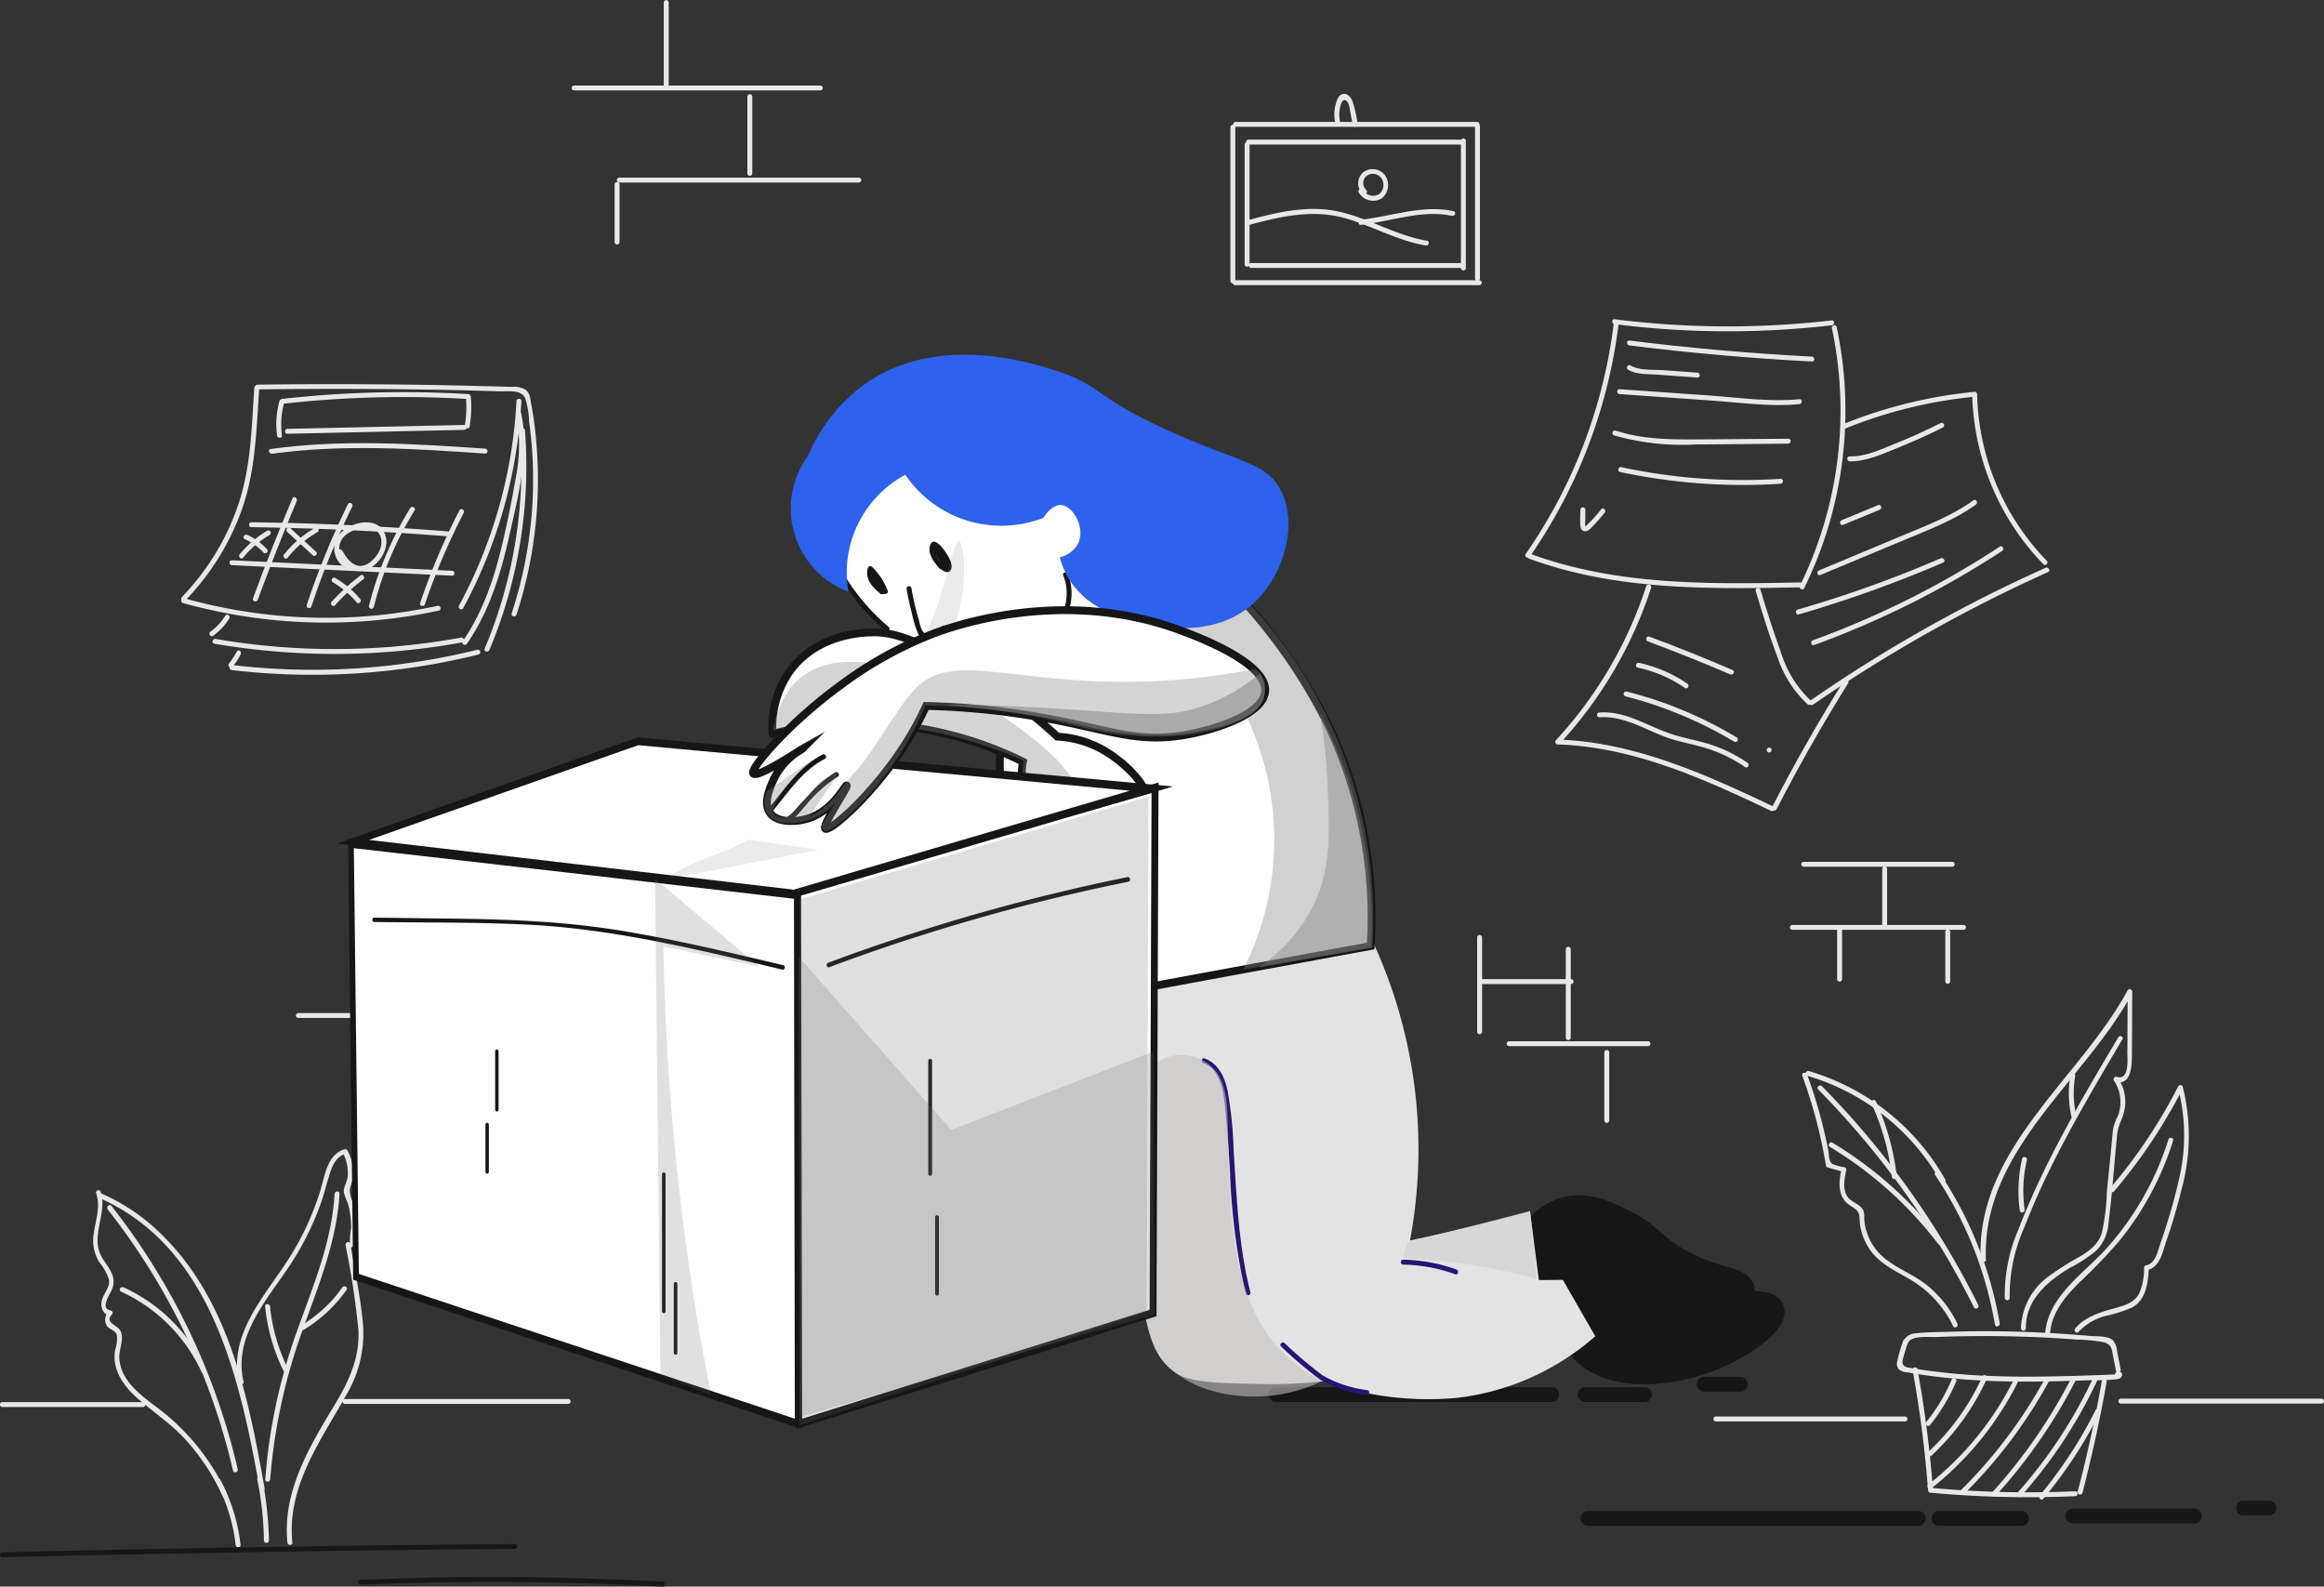 <svg xmlns="http://www.w3.org/2000/svg" width="296.525" height="202.42" viewBox="0 0 296.525 202.42">
  <rect x="0" y="0" width="296.525" height="202.42" fill="#333333" stroke="none"/>
  <g id="time_managment" data-name="time managment" transform="translate(-150.7 -67.2)">
    <g id="backfround" transform="translate(150.7 67.2)">
      <g id="Group_61848" data-name="Group 61848" transform="translate(11.897 151.854)">
        <g id="Group_61847" data-name="Group 61847">
          <path id="Path_51801" data-name="Path 51801" d="M207.98,793.928c.564,1.673-.042,3.345-.293,5a5.3,5.3,0,0,0,.732,3.847,6.884,6.884,0,0,1,1.171,2.091c.209.962-.5,1.631-.815,2.467s-.1,2.028.941,2.174a4.88,4.88,0,0,0-.146-.523,1.492,1.492,0,0,0-.188,1.9c.335.46,1.045.5,1.234,1.108a4.506,4.506,0,0,1-.23,1.965c-.4,2.446,1.087,4.579,2.843,6.1,2.049,1.8,4.307,3.261,6.147,5.289a27.937,27.937,0,0,1,4.7,7.129c.167.356.711.042.544-.314a28.9,28.9,0,0,0-8.844-10.892c-2.112-1.589-4.746-3.471-4.85-6.4-.021-.941.439-1.882.314-2.823a1.484,1.484,0,0,0-.335-.815c-.46-.544-1.819-.878-.92-1.84a.316.316,0,0,0-.146-.523c-1.422-.209-.125-2.007.1-2.572a2.53,2.53,0,0,0,.251-1.3c-.1-1.192-1.066-2.091-1.589-3.115-1.338-2.592.857-5.478-.063-8.175-.084-.334-.69-.167-.564.209Z" transform="translate(-207.604 -793.539)" fill="#e8e8e8"/>
        </g>
      </g>
      <g id="Group_61850" data-name="Group 61850" transform="translate(12.546 152.274)">
        <g id="Group_61849" data-name="Group 61849">
          <path id="Path_51802" data-name="Path 51802" d="M210.873,796.124c14.4,6.377,17.938,23.29,20.447,37.214.063.4.669.23.606-.167-2.07-11.561-4.474-24.022-13.276-32.531a25.2,25.2,0,0,0-7.464-5.059c-.355-.167-.69.376-.314.544Z" transform="translate(-210.708 -795.549)" fill="#e8e8e8"/>
        </g>
      </g>
      <g id="Group_61852" data-name="Group 61852" transform="translate(13.682 153.748)">
        <g id="Group_61851" data-name="Group 61851">
          <path id="Path_51803" data-name="Path 51803" d="M216.217,803.163a84.867,84.867,0,0,1,15.973,33.3c.084.4.69.23.606-.167a85.639,85.639,0,0,0-16.119-33.6c-.272-.314-.711.146-.46.46Z" transform="translate(-216.143 -802.598)" fill="#e8e8e8"/>
        </g>
      </g>
      <g id="Group_61854" data-name="Group 61854" transform="translate(15.281 164.212)">
        <g id="Group_61853" data-name="Group 61853">
          <path id="Path_51804" data-name="Path 51804" d="M223.96,853.224a20.831,20.831,0,0,1,10.265,10.244c.167.376.711.042.544-.314a21.281,21.281,0,0,0-10.474-10.474c-.4-.167-.711.376-.334.544Z" transform="translate(-223.791 -852.649)" fill="#e8e8e8"/>
        </g>
      </g>
      <g id="Group_61856" data-name="Group 61856" transform="translate(30.236 146.606)">
        <g id="Group_61855" data-name="Group 61855">
          <path id="Path_51805" data-name="Path 51805" d="M296.153,798.076c-1.38-5.958,3.345-10.767,6.272-15.366a36.429,36.429,0,0,0,3.512-7.129c.439-1.213.753-2.467,1.129-3.7.355-1.171.836-2.488,2.112-2.843-.125-.042-.23-.1-.355-.146a5.447,5.447,0,0,1,.627,3.031c-.063.669-.564,1.4-.5,2.028a8.7,8.7,0,0,0,.5,1.338,8.9,8.9,0,0,1,.314,1.443,12.4,12.4,0,0,1,.125,1.756,9.377,9.377,0,0,0-.146,1.965c-.167-.355-.627-.084-.564.251a105.026,105.026,0,0,1,1.631,10.746c.209,3.6-1.233,6.648-3.052,9.659-3.22,5.331-6.648,11.018-6,17.52.042.4.669.4.627,0-.711-7.129,3.554-12.858,6.836-18.753a15.274,15.274,0,0,0,2.2-8.823c-.272-3.512-1.066-7.025-1.631-10.516l-.565.251.063.125a.283.283,0,0,0,.272.146c.774.021.857-.857.92-1.443a11.367,11.367,0,0,0-.335-4.286,4.732,4.732,0,0,1-.439-1.652c.063-.5.335-1.024.4-1.568a6.021,6.021,0,0,0-.69-3.512.309.309,0,0,0-.355-.146c-2.153.627-2.488,3.178-3.032,5.017a35.382,35.382,0,0,1-4.1,8.948c-3.052,4.788-7.777,9.659-6.335,15.847.063.376.669.209.565-.188Z" transform="translate(-295.322 -768.438)" fill="#e8e8e8"/>
        </g>
      </g>
      <g id="Group_61858" data-name="Group 61858" transform="translate(33.847 152.008)">
        <g id="Group_61857" data-name="Group 61857">
          <path id="Path_51806" data-name="Path 51806" d="M321.442,794.573c-.355,6.314-2.906,12.147-4.976,18.022a71.089,71.089,0,0,0-3.868,18.4c-.021.4.606.4.627,0a72.493,72.493,0,0,1,4.1-18.942c2.028-5.708,4.39-11.373,4.746-17.478.021-.4-.606-.4-.627,0Z" transform="translate(-312.598 -794.275)" fill="#e8e8e8"/>
        </g>
      </g>
      <g id="Group_61860" data-name="Group 61860" transform="translate(33.825 166.373)">
        <g id="Group_61859" data-name="Group 61859">
          <path id="Path_51807" data-name="Path 51807" d="M312.492,863.283a24.056,24.056,0,0,0,2.342,8.216c.188.356.711.042.544-.314a23.2,23.2,0,0,1-2.258-7.882c-.042-.418-.669-.418-.627-.021Z" transform="translate(-312.49 -862.987)" fill="#e8e8e8"/>
        </g>
      </g>
      <g id="Group_61862" data-name="Group 61862" transform="translate(38.263 164.1)">
        <g id="Group_61861" data-name="Group 61861">
          <path id="Path_51808" data-name="Path 51808" d="M334.2,857.674a18.235,18.235,0,0,0,5.478-5.1c.23-.334-.314-.648-.544-.314a17.253,17.253,0,0,1-5.268,4.871.32.32,0,0,0,.335.544Z" transform="translate(-333.719 -852.116)" fill="#e8e8e8"/>
        </g>
      </g>
      <g id="Group_61864" data-name="Group 61864" transform="translate(27.537 188.652)">
        <g id="Group_61863" data-name="Group 61863">
          <path id="Path_51809" data-name="Path 51809" d="M282.452,970.022a21.866,21.866,0,0,1,2.488,7.965c.042.4.669.4.627,0A23.157,23.157,0,0,0,283,969.709c-.188-.355-.732-.042-.544.314Z" transform="translate(-282.413 -969.552)" fill="#e8e8e8"/>
        </g>
      </g>
      <g id="Group_61866" data-name="Group 61866" transform="translate(32.816 188.331)">
        <g id="Group_61865" data-name="Group 61865">
          <path id="Path_51810" data-name="Path 51810" d="M307.67,968.408a42.631,42.631,0,0,1,.857,7.819.314.314,0,0,0,.627,0,42.651,42.651,0,0,0-.878-7.986c-.084-.4-.69-.23-.606.167Z" transform="translate(-307.662 -968.014)" fill="#e8e8e8"/>
        </g>
      </g>
      <g id="Group_61868" data-name="Group 61868" transform="translate(242.037 170.809)">
        <g id="Group_61867" data-name="Group 61867">
          <path id="Path_51811" data-name="Path 51811" d="M1309.215,884.436a18.755,18.755,0,0,0-.774,2.613,1.157,1.157,0,0,0,.146.983,1.822,1.822,0,0,0,1.212.46q1.411.251,2.823.439a88.127,88.127,0,0,0,10.224.711c3.533.063,7.066-.042,10.621-.167a21.259,21.259,0,0,0,2.843-.1c.251-.042.523-.042.69-.272.376-.481-.146-.9-.627-.648a.339.339,0,0,0-.146.355c.021.021.021.063.042.084.146.376.753.209.606-.167-.021-.021-.021-.063-.042-.083-.042.125-.1.23-.146.355l-.376-.251c-.209,0-.4.021-.606.021-.334.021-.669.021-1.024.042l-1.84.063c-1.234.042-2.446.084-3.679.1-2.593.063-5.164.084-7.757,0-2.509-.063-5.017-.23-7.505-.523q-1.976-.22-3.951-.565c-.857-.146-.962-.523-.732-1.338.188-.648.4-1.317.585-1.965.125-.376-.481-.544-.585-.146Z" transform="translate(-1308.4 -884.207)" fill="#e8e8e8"/>
        </g>
      </g>
      <g id="Group_61870" data-name="Group 61870" transform="translate(242.782 169.828)">
        <g id="Group_61869" data-name="Group 61869">
          <path id="Path_51812" data-name="Path 51812" d="M1312.618,881.056c.335-1.024,2.634-.774,3.45-.794,1.15-.042,2.321-.084,3.471-.1,2.446-.042,4.892-.042,7.359.042,2.383.063,4.767.188,7.129.376a23.508,23.508,0,0,1,3.45.314c1.129.272,1.129.815,1.3,1.714l.376,1.944c.084.4.69.23.606-.167-.146-.774-.314-1.568-.46-2.341a2.393,2.393,0,0,0-.5-1.338c-.669-.669-2.112-.5-2.969-.585-3.053-.272-6.1-.46-9.178-.544-2.99-.084-6-.084-8.99.021-1.317.042-2.676.021-3.993.188a1.809,1.809,0,0,0-1.693,1.129c-.084.376.523.523.648.146Z" transform="translate(-1311.962 -879.511)" fill="#e8e8e8"/>
        </g>
      </g>
      <g id="Group_61872" data-name="Group 61872" transform="translate(244.036 174.449)">
        <g id="Group_61871" data-name="Group 61871">
          <path id="Path_51813" data-name="Path 51813" d="M1317.97,902.008a150.4,150.4,0,0,1,1.965,15.283.322.322,0,0,0,.314.314,136.1,136.1,0,0,0,18.461.439c.4-.021.4-.648,0-.627a135.976,135.976,0,0,1-18.461-.439l.314.314a147.964,147.964,0,0,0-1.986-15.45c-.084-.4-.69-.23-.606.167Z" transform="translate(-1317.962 -901.614)" fill="#e8e8e8"/>
        </g>
      </g>
      <g id="Group_61874" data-name="Group 61874" transform="translate(265.085 175.87)">
        <g id="Group_61873" data-name="Group 61873">
          <path id="Path_51814" data-name="Path 51814" d="M1421.748,908.641c-.836,4.767-1.86,9.513-3.094,14.2a.315.315,0,0,0,.606.167c1.213-4.683,2.258-9.429,3.094-14.2.063-.4-.544-.564-.606-.167Z" transform="translate(-1418.642 -908.414)" fill="#e8e8e8"/>
        </g>
      </g>
      <g id="Group_61876" data-name="Group 61876" transform="translate(229.936 136.857)">
        <g id="Group_61875" data-name="Group 61875">
          <path id="Path_51815" data-name="Path 51815" d="M1250.536,722.182a62.977,62.977,0,0,1,3.031,11.5.3.3,0,0,0,.209.209c.669.188,1.338.376,1.986.564-.063-.125-.146-.251-.209-.376-.376,1.714-.544,3.575,1.066,4.662.522.355,1.066.564,1.192,1.254.083.5.042,1,.146,1.505a7.678,7.678,0,0,0,1.275,2.969c1.4,1.944,3.6,2.781,5.561,4.014a13.919,13.919,0,0,1,5,5.666c.167.355.711.042.544-.314a14.4,14.4,0,0,0-3.847-4.892c-1.8-1.464-4.119-2.216-5.812-3.784a7.106,7.106,0,0,1-1.923-3.052,6.623,6.623,0,0,1-.313-1.8,2.134,2.134,0,0,0-.1-.9c-.355-.794-1.38-1.024-1.923-1.652-.815-.941-.5-2.4-.272-3.512a.3.3,0,0,0-.209-.376,6.345,6.345,0,0,1-1.589-.439c-.419-.314-.4-1.15-.481-1.652-.209-1.108-.46-2.2-.732-3.3a61.886,61.886,0,0,0-1.986-6.439c-.125-.4-.732-.23-.606.146Z" transform="translate(-1250.519 -721.807)" fill="#e8e8e8"/>
        </g>
      </g>
      <g id="Group_61878" data-name="Group 61878" transform="translate(230.395 136.629)">
        <g id="Group_61877" data-name="Group 61877">
          <path id="Path_51816" data-name="Path 51816" d="M1252.941,721.342a29.069,29.069,0,0,1,17.039,13.548c.188.355.732.042.544-.314a29.594,29.594,0,0,0-17.415-13.84.314.314,0,0,0-.167.606Z" transform="translate(-1252.714 -720.719)" fill="#e8e8e8"/>
        </g>
      </g>
      <g id="Group_61880" data-name="Group 61880" transform="translate(246.853 149.445)">
        <g id="Group_61879" data-name="Group 61879">
          <path id="Path_51817" data-name="Path 51817" d="M1331.49,782.473a48.982,48.982,0,0,1,7.631,19.088c.063.4.669.23.606-.167a49.416,49.416,0,0,0-7.693-19.234c-.23-.334-.774-.021-.544.314Z" transform="translate(-1331.434 -782.016)" fill="#e8e8e8"/>
        </g>
      </g>
      <g id="Group_61882" data-name="Group 61882" transform="translate(231.906 138.484)">
        <g id="Group_61881" data-name="Group 61881">
          <path id="Path_51818" data-name="Path 51818" d="M1260.036,730.116A108.778,108.778,0,0,1,1279.9,757.9c.188.356.732.042.544-.314a109.214,109.214,0,0,0-19.945-27.91c-.314-.272-.753.167-.46.439Z" transform="translate(-1259.94 -729.591)" fill="#e8e8e8"/>
        </g>
      </g>
      <g id="Group_61884" data-name="Group 61884" transform="translate(233.343 145.736)">
        <g id="Group_61883" data-name="Group 61883">
          <path id="Path_51819" data-name="Path 51819" d="M1266.959,764.866a49.625,49.625,0,0,1,13.8,12.356c.251.314.794,0,.544-.314a49.8,49.8,0,0,0-14.029-12.586c-.334-.209-.648.335-.313.544Z" transform="translate(-1266.816 -764.275)" fill="#e8e8e8"/>
        </g>
      </g>
      <g id="Group_61886" data-name="Group 61886" transform="translate(238.764 140.323)">
        <g id="Group_61885" data-name="Group 61885">
          <path id="Path_51820" data-name="Path 51820" d="M1292.777,738.871a30.651,30.651,0,0,1,2.592,9.324c.042.4.669.4.627,0a31.657,31.657,0,0,0-2.676-9.638c-.188-.376-.711-.063-.543.314Z" transform="translate(-1292.745 -738.387)" fill="#e8e8e8"/>
        </g>
      </g>
      <g id="Group_61888" data-name="Group 61888" transform="translate(252.7 126.19)">
        <g id="Group_61887" data-name="Group 61887">
          <path id="Path_51821" data-name="Path 51821" d="M1360.093,705.306c-.585-13.924,12.648-22.83,18.67-34.015-.188-.063-.4-.1-.586-.167,0,1.756-.021,3.512-.021,5.269,0,.815,0,1.631-.021,2.425,0,.836.313,3.68-1.359,3.157a.318.318,0,0,0-.356.46,5.009,5.009,0,0,1,.523,4.516,6.18,6.18,0,0,0-.648,1.8c-.084.878-.167,1.777-.251,2.655-.167,1.777-.355,3.533-.523,5.31a27.916,27.916,0,0,1-.627,5.122c-.46,1.589-1.777,2.488-3.157,3.262a32.638,32.638,0,0,0-3.533,2.258,8.507,8.507,0,0,0-3.638,6.711.314.314,0,0,0,.627,0c-.084-3.638,2.843-6.084,5.708-7.777a16.545,16.545,0,0,0,3.366-2.237,5.492,5.492,0,0,0,1.463-3.387c.46-3.638.711-7.3,1.066-10.934a6.551,6.551,0,0,1,.585-2.279,6.467,6.467,0,0,0,.46-1.652,5.525,5.525,0,0,0-.9-3.7c-.125.146-.23.314-.355.46,2.049.669,2.133-2.07,2.133-3.345.021-2.7.021-5.394.042-8.112a.318.318,0,0,0-.586-.167c-6.084,11.29-19.36,20.238-18.753,34.329.042.439.669.439.669.042Z" transform="translate(-1359.404 -670.786)" fill="#e8e8e8"/>
        </g>
      </g>
      <g id="Group_61890" data-name="Group 61890" transform="translate(255.772 132.183)">
        <g id="Group_61889" data-name="Group 61889">
          <path id="Path_51822" data-name="Path 51822" d="M1388.608,699.606c-3.178,5.352-6.356,10.7-9.116,16.286-1.338,2.7-2.551,5.436-3.638,8.237a21.293,21.293,0,0,0-1.735,8.718c.021.4.648.4.627,0a21.292,21.292,0,0,1,1.84-8.927c1.108-2.864,2.383-5.687,3.763-8.425,2.676-5.331,5.728-10.474,8.76-15.6.251-.335-.292-.648-.5-.293Z" transform="translate(-1374.098 -699.449)" fill="#e8e8e8"/>
        </g>
      </g>
      <g id="Group_61892" data-name="Group 61892" transform="translate(257.54 147.604)">
        <g id="Group_61891" data-name="Group 61891">
          <path id="Path_51823" data-name="Path 51823" d="M1383.021,773.441a18.138,18.138,0,0,0-.293,6.628c.063.4.669.23.606-.167a17.217,17.217,0,0,1,.293-6.293c.083-.4-.522-.565-.606-.167Z" transform="translate(-1382.551 -773.214)" fill="#e8e8e8"/>
        </g>
      </g>
      <g id="Group_61894" data-name="Group 61894" transform="translate(263.97 136.879)">
        <g id="Group_61893" data-name="Group 61893">
          <path id="Path_51824" data-name="Path 51824" d="M1413.515,722.141a13.676,13.676,0,0,0,.125,5.373c.084.4.69.23.607-.167a12.773,12.773,0,0,1-.125-5.039c.063-.4-.523-.565-.606-.167Z" transform="translate(-1413.307 -721.914)" fill="#e8e8e8"/>
        </g>
      </g>
      <g id="Group_61896" data-name="Group 61896" transform="translate(264.701 138.427)">
        <g id="Group_61895" data-name="Group 61895">
          <path id="Path_51825" data-name="Path 51825" d="M1421.84,742.882a68.53,68.53,0,0,0,8.739-13.067,5.215,5.215,0,0,1-.564-.084,24.041,24.041,0,0,1,.042,11.875c-.418,1.9-.962,3.784-1.547,5.645-.272.857-.564,1.714-.857,2.592-.313.941-.606,2.279-1.756,2.488a.291.291,0,0,0-.23.293,7.979,7.979,0,0,1-.586,3.2c-.606,1.254-1.819,1.589-3.073,1.944-1.882.523-3.805,1.066-5.122,2.593-.272.293.189.753.439.439a7.167,7.167,0,0,1,3.45-2.028,17.293,17.293,0,0,0,3.387-1.087c1.8-1,2.028-3.22,2.112-5.06a3.533,3.533,0,0,1-.23.293c1.631-.272,2.007-2.362,2.446-3.659a68.9,68.9,0,0,0,1.986-6.732,25.541,25.541,0,0,0,.125-12.983.315.315,0,0,0-.565-.083A66.177,66.177,0,0,1,1421.4,742.4c-.272.355.167.794.439.481Z" transform="translate(-1416.802 -729.318)" fill="#e8e8e8"/>
        </g>
      </g>
      <g id="Group_61898" data-name="Group 61898" transform="translate(260.956 145.152)">
        <g id="Group_61897" data-name="Group 61897">
          <path id="Path_51826" data-name="Path 51826" d="M1414.615,761.7a37.9,37.9,0,0,1-7.882,13.882c-2.906,3.22-7.359,6.021-7.84,10.725-.042.4.585.4.627,0,.251-2.572,1.923-4.558,3.68-6.314a71.155,71.155,0,0,0,5.08-5.268,38.344,38.344,0,0,0,6.92-12.858c.146-.376-.46-.544-.585-.167Z" transform="translate(-1398.891 -761.485)" fill="#e8e8e8"/>
        </g>
      </g>
      <g id="Group_61900" data-name="Group 61900" transform="translate(194.607 40.88)">
        <g id="Group_61899" data-name="Group 61899">
          <path id="Path_51827" data-name="Path 51827" d="M1092.838,263.043a65.591,65.591,0,0,1-11.248,29.5c-.23.334.314.648.543.314a66.334,66.334,0,0,0,11.332-29.813c.042-.418-.585-.4-.627,0Z" transform="translate(-1081.534 -262.737)" fill="#e8e8e8"/>
        </g>
      </g>
      <g id="Group_61902" data-name="Group 61902" transform="translate(205.717 40.724)">
        <g id="Group_61901" data-name="Group 61901">
          <path id="Path_51828" data-name="Path 51828" d="M1134.973,262.62a114.769,114.769,0,0,0,27.7.146c.4-.042.4-.669,0-.627a114.769,114.769,0,0,1-27.7-.146c-.4-.042-.4.585,0,.627Z" transform="translate(-1134.675 -261.99)" fill="#e8e8e8"/>
        </g>
      </g>
      <g id="Group_61904" data-name="Group 61904" transform="translate(229.621 41.482)">
        <g id="Group_61903" data-name="Group 61903">
          <path id="Path_51829" data-name="Path 51829" d="M1253.129,266.008a50.771,50.771,0,0,1-4.077,32.844c-.188.355.356.669.544.314a51.378,51.378,0,0,0,4.139-33.325c-.083-.4-.69-.23-.606.167Z" transform="translate(-1249.013 -265.614)" fill="#e8e8e8"/>
        </g>
      </g>
      <g id="Group_61906" data-name="Group 61906" transform="translate(194.848 70.621)">
        <g id="Group_61905" data-name="Group 61905">
          <path id="Path_51830" data-name="Path 51830" d="M1082.9,405.621c11.06,4.1,23.019,3.91,34.642,3.68a.314.314,0,0,0,0-.627c-11.561.23-23.457.418-34.475-3.659-.376-.146-.543.46-.167.606Z" transform="translate(-1082.685 -404.992)" fill="#e8e8e8"/>
        </g>
      </g>
      <g id="Group_61908" data-name="Group 61908" transform="translate(235.072 49.986)">
        <g id="Group_61907" data-name="Group 61907">
          <path id="Path_51831" data-name="Path 51831" d="M1275.465,310.976a59.034,59.034,0,0,1,16.5-4.056l-.314-.314a32.245,32.245,0,0,0,9.074,21.68c.272.293.731-.146.439-.439a31.512,31.512,0,0,1-8.885-21.241.308.308,0,0,0-.313-.314,60.2,60.2,0,0,0-16.663,4.077c-.376.167-.209.774.167.606Z" transform="translate(-1275.085 -306.292)" fill="#e8e8e8"/>
        </g>
      </g>
      <g id="Group_61910" data-name="Group 61910" transform="translate(224.003 74.994)">
        <g id="Group_61909" data-name="Group 61909">
          <path id="Path_51832" data-name="Path 51832" d="M1222.153,426.282c.836,2.864,1.735,5.728,2.8,8.509a14.157,14.157,0,0,0,3.826,5.979c.314.251.753-.188.439-.439a14.36,14.36,0,0,1-3.889-6.314c-.941-2.592-1.777-5.227-2.572-7.882a.312.312,0,0,0-.606.146Z" transform="translate(-1222.141 -425.907)" fill="#e8e8e8"/>
        </g>
      </g>
      <g id="Group_61912" data-name="Group 61912" transform="translate(230.876 72.41)">
        <g id="Group_61911" data-name="Group 61911">
          <path id="Path_51833" data-name="Path 51833" d="M1255.473,431.038a189.6,189.6,0,0,1,29.98-16.914c.376-.167.042-.711-.314-.544a187.056,187.056,0,0,0-29.98,16.914c-.335.23-.021.774.313.544Z" transform="translate(-1255.016 -413.549)" fill="#e8e8e8"/>
        </g>
      </g>
      <g id="Group_61914" data-name="Group 61914" transform="translate(207.599 43.442)">
        <g id="Group_61913" data-name="Group 61913">
          <path id="Path_51834" data-name="Path 51834" d="M1143.973,275.62q11.6,1.443,23.29,2.049c.4.021.4-.606,0-.627q-11.7-.6-23.29-2.049c-.4-.042-.4.585,0,.627Z" transform="translate(-1143.675 -274.99)" fill="#e8e8e8"/>
        </g>
      </g>
      <g id="Group_61916" data-name="Group 61916" transform="translate(207.586 46.575)">
        <g id="Group_61915" data-name="Group 61915">
          <path id="Path_51835" data-name="Path 51835" d="M1143.759,290.566c1.066.648,2.509.544,3.7.627l5.143.376c.4.021.4-.606,0-.627l-4.328-.314c-1.3-.1-3.073.084-4.2-.606-.335-.209-.648.334-.314.544Z" transform="translate(-1143.616 -289.975)" fill="#e8e8e8"/>
        </g>
      </g>
      <g id="Group_61918" data-name="Group 61918" transform="translate(206.344 49.653)">
        <g id="Group_61917" data-name="Group 61917">
          <path id="Path_51836" data-name="Path 51836" d="M1137.973,305.325l11.645.815c3.721.251,7.589.836,11.31.46.4-.042.4-.669,0-.627-3.721.376-7.589-.188-11.31-.46l-11.645-.815c-.4-.021-.4.606,0,.627Z" transform="translate(-1137.675 -304.698)" fill="#e8e8e8"/>
        </g>
      </g>
      <g id="Group_61920" data-name="Group 61920" transform="translate(205.725 54.91)">
        <g id="Group_61919" data-name="Group 61919">
          <path id="Path_51837" data-name="Path 51837" d="M1134.941,330.482a31.781,31.781,0,0,0,10.516,1.15c3.909-.021,7.8-.063,11.708-.1a.314.314,0,0,0,0-.627c-3.784.021-7.547.063-11.331.084-3.617.021-7.255.021-10.725-1.129a.325.325,0,0,0-.167.627Z" transform="translate(-1134.714 -329.842)" fill="#e8e8e8"/>
        </g>
      </g>
      <g id="Group_61922" data-name="Group 61922" transform="translate(201.618 64.722)">
        <g id="Group_61921" data-name="Group 61921">
          <path id="Path_51838" data-name="Path 51838" d="M1115.095,377.073c0,.669-.063,1.38,0,2.07.042.335.188.669.586.69.481.021.857-.523,1.15-.815.481-.5.92-1.024,1.359-1.547.251-.314-.188-.753-.439-.439a18.131,18.131,0,0,1-1.693,1.882,1.87,1.87,0,0,1-.209.188c-.125.125-.167.1-.125-.084a1.836,1.836,0,0,1,0-.585v-1.359a.314.314,0,0,0-.627,0Z" transform="translate(-1115.067 -376.775)" fill="#e8e8e8"/>
        </g>
      </g>
      <g id="Group_61924" data-name="Group 61924" transform="translate(206.478 59.597)">
        <g id="Group_61923" data-name="Group 61923">
          <path id="Path_51839" data-name="Path 51839" d="M1138.541,352.876a74.954,74.954,0,0,0,20.488,1.505c.4-.021.4-.648,0-.627a74.5,74.5,0,0,1-20.321-1.484c-.4-.084-.564.523-.167.606Z" transform="translate(-1138.314 -352.262)" fill="#e8e8e8"/>
        </g>
      </g>
      <g id="Group_61926" data-name="Group 61926" transform="translate(231.1 69.689)">
        <g id="Group_61925" data-name="Group 61925">
          <path id="Path_51840" data-name="Path 51840" d="M1256.465,413.134a116.9,116.9,0,0,0,23.98-12c.335-.23.021-.774-.314-.544a114.5,114.5,0,0,1-23.833,11.938c-.376.146-.209.753.167.606Z" transform="translate(-1256.085 -400.534)" fill="#e8e8e8"/>
        </g>
      </g>
      <g id="Group_61928" data-name="Group 61928" transform="translate(229.15 71.204)">
        <g id="Group_61927" data-name="Group 61927">
          <path id="Path_51841" data-name="Path 51841" d="M1247.142,414.953a159.324,159.324,0,0,0,18.4-6.607c.376-.167.042-.69-.314-.544a152.979,152.979,0,0,1-18.252,6.544c-.376.125-.23.732.167.606Z" transform="translate(-1246.757 -407.778)" fill="#e8e8e8"/>
        </g>
      </g>
      <g id="Group_61930" data-name="Group 61930" transform="translate(231.888 63.773)">
        <g id="Group_61929" data-name="Group 61929">
          <path id="Path_51842" data-name="Path 51842" d="M1260.221,381.823c3.575-1.484,7.15-2.99,10.725-4.474,3.136-1.317,6.356-2.509,9.136-4.516.314-.23.021-.774-.314-.544-2.843,2.049-6.167,3.282-9.366,4.62l-10.349,4.328c-.356.146-.188.753.167.585Z" transform="translate(-1259.857 -372.234)" fill="#e8e8e8"/>
        </g>
      </g>
      <g id="Group_61932" data-name="Group 61932" transform="translate(234.779 64.412)">
        <g id="Group_61931" data-name="Group 61931">
          <path id="Path_51843" data-name="Path 51843" d="M1274.065,377.844c1.547-.648,3.115-1.275,4.662-1.923.376-.146.209-.753-.167-.606-1.547.648-3.115,1.275-4.662,1.923-.376.146-.209.753.167.606Z" transform="translate(-1273.686 -375.292)" fill="#e8e8e8"/>
        </g>
      </g>
      <g id="Group_61934" data-name="Group 61934" transform="translate(235.702 53.942)">
        <g id="Group_61933" data-name="Group 61933">
          <path id="Path_51844" data-name="Path 51844" d="M1278.414,330.124c2.07.063,4.16-.941,6.063-1.693q2.979-1.192,5.833-2.634c.355-.188.042-.732-.314-.544-1.86.941-3.742,1.8-5.687,2.572-1.819.732-3.889,1.735-5.9,1.672-.418-.021-.418.606,0,.627Z" transform="translate(-1278.1 -325.213)" fill="#e8e8e8"/>
        </g>
      </g>
      <g id="Group_61936" data-name="Group 61936" transform="translate(198.441 74.572)">
        <g id="Group_61935" data-name="Group 61935">
          <path id="Path_51845" data-name="Path 51845" d="M1111.483,424.1a53.219,53.219,0,0,1-11.52,19.652.322.322,0,0,0,.23.544c9.659.314,18.607,4.37,27.2,8.467.355.167.69-.376.314-.544-8.7-4.14-17.729-8.216-27.513-8.551.084.188.146.355.23.544a53.788,53.788,0,0,0,11.687-19.924.328.328,0,0,0-.627-.188Z" transform="translate(-1099.874 -423.891)" fill="#e8e8e8"/>
        </g>
      </g>
      <g id="Group_61938" data-name="Group 61938" transform="translate(226.088 86.694)">
        <g id="Group_61937" data-name="Group 61937">
          <path id="Path_51846" data-name="Path 51846" d="M1232.7,498.415q4.234-8.216,9.136-16.077c.209-.334-.334-.669-.544-.314q-4.892,7.84-9.136,16.077c-.188.355.355.69.543.314Z" transform="translate(-1232.113 -481.872)" fill="#e8e8e8"/>
        </g>
      </g>
      <g id="Group_61940" data-name="Group 61940" transform="translate(225.437 95.376)">
        <g id="Group_61939" data-name="Group 61939">
          <path id="Path_51847" data-name="Path 51847" d="M1229.314,524.027a.314.314,0,0,0,0-.627.314.314,0,1,0,0,.627Z" transform="translate(-1229 -523.4)" fill="#e8e8e8"/>
        </g>
      </g>
      <g id="Group_61942" data-name="Group 61942" transform="translate(203.757 90.881)">
        <g id="Group_61941" data-name="Group 61941">
          <path id="Path_51848" data-name="Path 51848" d="M1125.614,502.524c3.261-.23,6.021,1.735,9.011,2.718,1.631.523,3.324.794,4.955,1.338a17.681,17.681,0,0,1,4.62,2.3c.334.23.648-.314.314-.544a18.1,18.1,0,0,0-4.244-2.174c-1.777-.627-3.679-.92-5.478-1.505-3.052-1-5.833-2.99-9.178-2.739a.3.3,0,1,0,0,.606Z" transform="translate(-1125.3 -501.896)" fill="#e8e8e8"/>
        </g>
      </g>
      <g id="Group_61944" data-name="Group 61944" transform="translate(207.147 88.218)">
        <g id="Group_61943" data-name="Group 61943">
          <path id="Path_51849" data-name="Path 51849" d="M1141.741,489.775a52.341,52.341,0,0,1,13.9,5.791.314.314,0,0,0,.314-.544,51.8,51.8,0,0,0-14.049-5.854.315.315,0,0,0-.167.606Z" transform="translate(-1141.514 -489.161)" fill="#e8e8e8"/>
        </g>
      </g>
      <g id="Group_61946" data-name="Group 61946" transform="translate(208.736 84.56)">
        <g id="Group_61945" data-name="Group 61945">
          <path id="Path_51850" data-name="Path 51850" d="M1149.341,472.276a16.779,16.779,0,0,1,6.021,2.592c.335.23.648-.314.314-.544a17.6,17.6,0,0,0-6.168-2.655c-.4-.084-.564.523-.167.606Z" transform="translate(-1149.114 -471.662)" fill="#e8e8e8"/>
        </g>
      </g>
      <g id="Group_61948" data-name="Group 61948" transform="translate(210.041 81.206)">
        <g id="Group_61947" data-name="Group 61947">
          <path id="Path_51851" data-name="Path 51851" d="M1155.575,456.242q5.3,1.976,10.5,4.2c.376.167.69-.376.314-.544-3.512-1.505-7.067-2.948-10.642-4.265-.4-.125-.544.481-.167.606Z" transform="translate(-1155.357 -455.619)" fill="#e8e8e8"/>
        </g>
      </g>
      <g id="Group_61950" data-name="Group 61950" transform="translate(23.121 49.188)">
        <g id="Group_61949" data-name="Group 61949">
          <path id="Path_51852" data-name="Path 51852" d="M270.617,302.773c-.335,4.976-.418,9.993-2.007,14.781a31.407,31.407,0,0,1-7.234,11.9c-.272.293.167.732.439.439a32.093,32.093,0,0,0,7.3-11.854c1.693-4.913,1.777-10.119,2.133-15.262.021-.4-.606-.4-.627,0Z" transform="translate(-261.291 -302.475)" fill="#e8e8e8"/>
        </g>
      </g>
      <g id="Group_61952" data-name="Group 61952" transform="translate(32.588 49.005)">
        <g id="Group_61951" data-name="Group 61951">
          <path id="Path_51853" data-name="Path 51853" d="M306.873,302.266c8.2-.1,16.412-.084,24.607.084,2.091.042,4.181.1,6.251.167,1.066.042,2.7-.272,3.261.857a10.625,10.625,0,0,1,.5,2.948,54.053,54.053,0,0,1,.355,11.624,55.356,55.356,0,0,1-2.572,12.9c-.125.376.481.544.606.167a55.382,55.382,0,0,0,2.279-24.377c-.1-.857-.251-1.714-.4-2.551-.1-.606-.167-1.38-.711-1.777a3.177,3.177,0,0,0-1.861-.355c-1.192-.042-2.362-.084-3.554-.1q-6.774-.188-13.548-.23-7.62-.063-15.22.042c-.4,0-.4.627,0,.606Z" transform="translate(-306.575 -301.596)" fill="#e8e8e8"/>
        </g>
      </g>
      <g id="Group_61954" data-name="Group 61954" transform="translate(23.126 76.318)">
        <g id="Group_61953" data-name="Group 61953">
          <path id="Path_51854" data-name="Path 51854" d="M261.541,432.859a68.136,68.136,0,0,0,32.635.962c.4-.084.23-.69-.167-.606a67.034,67.034,0,0,1-32.3-.962.314.314,0,0,0-.167.606Z" transform="translate(-261.314 -432.241)" fill="#e8e8e8"/>
        </g>
      </g>
      <g id="Group_61956" data-name="Group 61956" transform="translate(58.521 50.882)">
        <g id="Group_61955" data-name="Group 61955">
          <path id="Path_51855" data-name="Path 51855" d="M437.991,310.873a61.618,61.618,0,0,1-7.338,26.092c-.188.355.355.669.544.314a62.474,62.474,0,0,0,7.422-26.405c.021-.4-.606-.4-.627,0Z" transform="translate(-430.613 -310.575)" fill="#e8e8e8"/>
        </g>
      </g>
      <g id="Group_61958" data-name="Group 61958" transform="translate(58.985 52.521)">
        <g id="Group_61957" data-name="Group 61957">
          <path id="Path_51856" data-name="Path 51856" d="M439.747,318.808a21.955,21.955,0,0,1-.146,8.342q-.627,3.606-1.443,7.213c-1.066,4.7-2.509,9.345-5.269,13.339-.23.334.314.648.544.314,2.864-4.14,4.328-8.969,5.415-13.84,1.108-4.976,2.592-10.432,1.505-15.534-.084-.4-.69-.23-.606.167Z" transform="translate(-432.834 -318.414)" fill="#e8e8e8"/>
        </g>
      </g>
      <g id="Group_61960" data-name="Group 61960" transform="translate(61.819 54.624)">
        <g id="Group_61959" data-name="Group 61959">
          <path id="Path_51857" data-name="Path 51857" d="M450.93,328.773a59.856,59.856,0,0,1-4.516,27.827c-.146.376.46.544.606.167a60.519,60.519,0,0,0,4.537-27.994c-.021-.4-.648-.4-.627,0Z" transform="translate(-446.392 -328.475)" fill="#e8e8e8"/>
        </g>
      </g>
      <g id="Group_61962" data-name="Group 61962" transform="translate(27.119 81.344)">
        <g id="Group_61961" data-name="Group 61961">
          <path id="Path_51858" data-name="Path 51858" d="M280.641,457.056a90.825,90.825,0,0,0,31.632-.167c.4-.063.23-.669-.167-.606a89.93,89.93,0,0,1-31.3.167c-.4-.063-.564.544-.167.606Z" transform="translate(-280.414 -456.278)" fill="#e8e8e8"/>
        </g>
      </g>
      <g id="Group_61964" data-name="Group 61964" transform="translate(26.722 78.425)">
        <g id="Group_61963" data-name="Group 61963">
          <path id="Path_51859" data-name="Path 51859" d="M280.52,442.461a6.82,6.82,0,0,1-1.861,2.007c-.335.23-.021.774.314.544a7.468,7.468,0,0,0,2.07-2.216.31.31,0,0,0-.523-.334Z" transform="translate(-278.516 -442.319)" fill="#e8e8e8"/>
        </g>
      </g>
      <g id="Group_61966" data-name="Group 61966" transform="translate(29.153 82.98)">
        <g id="Group_61965" data-name="Group 61965">
          <path id="Path_51860" data-name="Path 51860" d="M291.178,464.274a8.585,8.585,0,0,1-.962,1.484c-.251.314.188.753.439.439a7.328,7.328,0,0,0,1.045-1.61c.188-.355-.335-.69-.523-.314Z" transform="translate(-290.142 -464.108)" fill="#e8e8e8"/>
        </g>
      </g>
      <g id="Group_61968" data-name="Group 61968" transform="translate(29.285 82.883)">
        <g id="Group_61967" data-name="Group 61967">
          <path id="Path_51861" data-name="Path 51861" d="M291.073,466.247a88.222,88.222,0,0,0,31.486-1.986.315.315,0,0,0-.167-.606,87.726,87.726,0,0,1-31.318,1.944c-.4-.021-.4.606,0,.648Z" transform="translate(-290.775 -463.642)" fill="#e8e8e8"/>
        </g>
      </g>
      <g id="Group_61970" data-name="Group 61970" transform="translate(34.311 56.544)">
        <g id="Group_61969" data-name="Group 61969">
          <path id="Path_51862" data-name="Path 51862" d="M315.208,339c9.032-1.234,18.147-.648,27.2-.021.4.021.4-.606,0-.627-9.115-.627-18.273-1.213-27.367.042-.4.042-.23.648.167.606Z" transform="translate(-314.814 -337.658)" fill="#e8e8e8"/>
        </g>
      </g>
      <g id="Group_61972" data-name="Group 61972" transform="translate(31.799 66.63)">
        <g id="Group_61971" data-name="Group 61971">
          <path id="Path_51863" data-name="Path 51863" d="M303.114,386.527q12.7.188,25.339,1.192c.4.042.4-.585,0-.627q-12.638-1.035-25.339-1.192a.314.314,0,1,0,0,.627Z" transform="translate(-302.8 -385.9)" fill="#e8e8e8"/>
        </g>
      </g>
      <g id="Group_61974" data-name="Group 61974" transform="translate(29.285 71.48)">
        <g id="Group_61973" data-name="Group 61973">
          <path id="Path_51864" data-name="Path 51864" d="M291.073,409.725q14.049.659,28.1,1.338c.4.021.4-.606,0-.627q-14.049-.659-28.1-1.338c-.4-.021-.4.606,0,.627Z" transform="translate(-290.775 -409.098)" fill="#e8e8e8"/>
        </g>
      </g>
      <g id="Group_61976" data-name="Group 61976" transform="translate(32.257 63.412)">
        <g id="Group_61975" data-name="Group 61975">
          <path id="Path_51865" data-name="Path 51865" d="M310.053,370.676c-1.777,4.223-3.471,8.467-5.038,12.774-.146.376.46.544.606.167q2.352-6.366,4.976-12.607c.146-.376-.4-.711-.544-.334Z" transform="translate(-304.992 -370.511)" fill="#e8e8e8"/>
        </g>
      </g>
      <g id="Group_61978" data-name="Group 61978" transform="translate(39.12 64.153)">
        <g id="Group_61977" data-name="Group 61977">
          <path id="Path_51866" data-name="Path 51866" d="M343.1,374.209a104.043,104.043,0,0,0-5.268,12.879c-.125.376.481.544.606.167a100.4,100.4,0,0,1,5.206-12.732c.188-.355-.355-.669-.544-.314Z" transform="translate(-337.819 -374.052)" fill="#e8e8e8"/>
        </g>
      </g>
      <g id="Group_61980" data-name="Group 61980" transform="translate(47.07 64.668)">
        <g id="Group_61979" data-name="Group 61979">
          <path id="Path_51867" data-name="Path 51867" d="M381.123,376.659a44.391,44.391,0,0,0-5.269,12.481.315.315,0,0,0,.606.167,43.358,43.358,0,0,1,5.206-12.335c.209-.335-.335-.648-.544-.314Z" transform="translate(-375.842 -376.516)" fill="#e8e8e8"/>
        </g>
      </g>
      <g id="Group_61982" data-name="Group 61982" transform="translate(53.588 64.948)">
        <g id="Group_61981" data-name="Group 61981">
          <path id="Path_51868" data-name="Path 51868" d="M412.053,378.011a85.5,85.5,0,0,0-5.018,11.833c-.125.376.481.544.606.167a84.189,84.189,0,0,1,4.955-11.666c.167-.376-.355-.69-.544-.335Z" transform="translate(-407.019 -377.855)" fill="#e8e8e8"/>
        </g>
      </g>
      <g id="Group_61984" data-name="Group 61984" transform="translate(31.065 68.214)">
        <g id="Group_61983" data-name="Group 61983">
          <path id="Path_51869" data-name="Path 51869" d="M299.457,394.047a7.459,7.459,0,0,1,2.383,1.714c.272.293.711-.146.439-.439a7.735,7.735,0,0,0-2.509-1.819c-.376-.146-.69.376-.314.544Z" transform="translate(-299.287 -393.478)" fill="#e8e8e8"/>
        </g>
      </g>
      <g id="Group_61986" data-name="Group 61986" transform="translate(30.512 67.67)">
        <g id="Group_61985" data-name="Group 61985">
          <path id="Path_51870" data-name="Path 51870" d="M300.208,390.922a13.315,13.315,0,0,0-3.491,2.99c-.251.314.188.753.439.439a12.341,12.341,0,0,1,3.366-2.885.314.314,0,0,0-.314-.544Z" transform="translate(-296.642 -390.875)" fill="#e8e8e8"/>
        </g>
      </g>
      <g id="Group_61988" data-name="Group 61988" transform="translate(42.319 73.691)">
        <g id="Group_61987" data-name="Group 61987">
          <path id="Path_51871" data-name="Path 51871" d="M353.259,420.266a12.033,12.033,0,0,1,3.052,2.572c.251.314.711-.146.439-.439a12.231,12.231,0,0,0-3.178-2.676c-.335-.209-.648.335-.314.544Z" transform="translate(-353.116 -419.675)" fill="#e8e8e8"/>
        </g>
      </g>
      <g id="Group_61990" data-name="Group 61990" transform="translate(42.23 73.348)">
        <g id="Group_61989" data-name="Group 61989">
          <path id="Path_51872" data-name="Path 51872" d="M356.477,418.089a26.888,26.888,0,0,0-3.7,3.366c-.272.293.167.753.439.439a25.313,25.313,0,0,1,3.575-3.282c.314-.209,0-.753-.314-.523Z" transform="translate(-352.691 -418.034)" fill="#e8e8e8"/>
        </g>
      </g>
      <g id="Group_61992" data-name="Group 61992" transform="translate(36.532 67.307)">
        <g id="Group_61991" data-name="Group 61991">
          <path id="Path_51873" data-name="Path 51873" d="M325.535,389.674c1.087,1,2.174,1.986,3.261,2.99.293.272.732-.167.439-.439-1.087-1-2.174-1.986-3.261-2.99a.31.31,0,1,0-.439.439Z" transform="translate(-325.438 -389.138)" fill="#e8e8e8"/>
        </g>
      </g>
      <g id="Group_61994" data-name="Group 61994" transform="translate(36.177 67.294)">
        <g id="Group_61993" data-name="Group 61993">
          <path id="Path_51874" data-name="Path 51874" d="M327.768,389.122a13.666,13.666,0,0,0-3.951,3.387c-.251.314.188.753.439.439a13.414,13.414,0,0,1,3.826-3.282c.355-.209.021-.753-.314-.544Z" transform="translate(-323.742 -389.075)" fill="#e8e8e8"/>
        </g>
      </g>
      <g id="Group_61996" data-name="Group 61996" transform="translate(42.64 66.636)">
        <g id="Group_61995" data-name="Group 61995">
          <path id="Path_51875" data-name="Path 51875" d="M356.545,391.319a2.267,2.267,0,0,1-.272-3.889c1.087-.773,3.3-1.422,4.14,0,.732,1.275-.146,2.822-1.192,3.6-1.631,1.192-2.781-.125-3.533-1.484-.188-.355-.732-.042-.544.314.962,1.735,2.509,3.094,4.432,1.693,1.422-1.024,2.4-3.2,1.192-4.746-1.254-1.589-4.119-.753-5.331.5a2.866,2.866,0,0,0,.794,4.516.3.3,0,1,0,.314-.5Z" transform="translate(-354.654 -385.932)" fill="#e8e8e8"/>
        </g>
      </g>
      <g id="Group_61998" data-name="Group 61998" transform="translate(35.253 50.926)">
        <g id="Group_61997" data-name="Group 61997">
          <path id="Path_51876" data-name="Path 51876" d="M319.735,311a10.816,10.816,0,0,0-.314,4.411c.042.4.69.4.627,0a10.39,10.39,0,0,1,.293-4.244.315.315,0,0,0-.606-.167Z" transform="translate(-319.322 -310.785)" fill="#e8e8e8"/>
        </g>
      </g>
      <g id="Group_62000" data-name="Group 62000" transform="translate(35.766 50.028)">
        <g id="Group_61999" data-name="Group 61999">
          <path id="Path_51877" data-name="Path 51877" d="M322.073,307.979a137.909,137.909,0,0,1,23.687-.606l-.314-.314a14.277,14.277,0,0,1-.125,3.659c-.063.4.544.564.606.167a14.649,14.649,0,0,0,.146-3.826.337.337,0,0,0-.314-.314,137.9,137.9,0,0,0-23.687.606c-.4.042-.4.669,0,.627Z" transform="translate(-321.775 -306.493)" fill="#e8e8e8"/>
        </g>
      </g>
      <g id="Group_62002" data-name="Group 62002" transform="translate(36.372 54.211)">
        <g id="Group_62001" data-name="Group 62001">
          <path id="Path_51878" data-name="Path 51878" d="M324.973,327.629l22.579-.5a.314.314,0,0,0,0-.627l-22.579.5c-.4.021-.4.648,0,.627Z" transform="translate(-324.675 -326.5)" fill="#e8e8e8"/>
        </g>
      </g>
      <g id="Group_62004" data-name="Group 62004" transform="translate(161.87 176.975)">
        <g id="Group_62003" data-name="Group 62003">
          <path id="Path_51879" data-name="Path 51879" d="M925.859,915.582h35.228a.941.941,0,0,0,0-1.882H925.859a.941.941,0,0,0,0,1.882Z" transform="translate(-924.95 -913.7)" fill="#161616"/>
        </g>
      </g>
      <g id="Group_62006" data-name="Group 62006" transform="translate(201.363 176.975)">
        <g id="Group_62005" data-name="Group 62005">
          <path id="Path_51880" data-name="Path 51880" d="M1114.76,915.582h7.568a.941.941,0,0,0,0-1.882h-7.568a.941.941,0,0,0,0,1.882Z" transform="translate(-1113.85 -913.7)" fill="#161616"/>
        </g>
      </g>
      <g id="Group_62008" data-name="Group 62008" transform="translate(216.52 175.658)">
        <g id="Group_62007" data-name="Group 62007">
          <path id="Path_51881" data-name="Path 51881" d="M1187.259,909.282h4.6a.941.941,0,0,0,0-1.882h-4.6a.941.941,0,0,0,0,1.882Z" transform="translate(-1186.35 -907.4)" fill="#161616"/>
        </g>
      </g>
      <g id="Group_62010" data-name="Group 62010" transform="translate(201.698 192.781)">
        <g id="Group_62009" data-name="Group 62009">
          <path id="Path_51882" data-name="Path 51882" d="M1116.359,991.182h42.148a.941.941,0,0,0,0-1.882h-42.148a.941.941,0,0,0,0,1.882Z" transform="translate(-1115.45 -989.3)" fill="#161616"/>
        </g>
      </g>
      <g id="Group_62012" data-name="Group 62012" transform="translate(246.48 192.781)">
        <g id="Group_62011" data-name="Group 62011">
          <path id="Path_51883" data-name="Path 51883" d="M1330.559,991.182H1341.1a.941.941,0,0,0,0-1.882h-10.537a.941.941,0,0,0,0,1.882Z" transform="translate(-1329.65 -989.3)" fill="#161616"/>
        </g>
      </g>
      <g id="Group_62014" data-name="Group 62014" transform="translate(263.602 192.467)">
        <g id="Group_62013" data-name="Group 62013">
          <path id="Path_51884" data-name="Path 51884" d="M1412.459,989.682h15.471a.941.941,0,0,0,0-1.882h-15.471a.941.941,0,0,0,0,1.882Z" transform="translate(-1411.55 -987.8)" fill="#161616"/>
        </g>
      </g>
      <g id="Group_62016" data-name="Group 62016" transform="translate(285.325 191.464)">
        <g id="Group_62015" data-name="Group 62015">
          <path id="Path_51885" data-name="Path 51885" d="M1516.359,984.882h3.282a.941.941,0,0,0,0-1.882h-3.282a.941.941,0,0,0,0,1.882Z" transform="translate(-1515.45 -983)" fill="#161616"/>
        </g>
      </g>
      <g id="Group_62018" data-name="Group 62018" transform="translate(0 196.983)">
        <g id="Group_62017" data-name="Group 62017">
          <path id="Path_51886" data-name="Path 51886" d="M151.014,1011.093q25.4-.627,50.8-.92c4.85-.063,9.722-.1,14.572-.146a.314.314,0,0,0,0-.627q-25.4.188-50.8.732c-4.85.1-9.722.209-14.572.335-.418.021-.418.648,0,.627Z" transform="translate(-150.7 -1009.4)" fill="#161616"/>
        </g>
      </g>
      <g id="Group_62020" data-name="Group 62020" transform="translate(45.723 201.187)">
        <g id="Group_62019" data-name="Group 62019">
          <path id="Path_51887" data-name="Path 51887" d="M369.714,1030.49q19.255-.815,38.51.251c.4.021.4-.606,0-.627q-19.224-1.066-38.51-.251c-.418.021-.418.648,0,.627Z" transform="translate(-369.4 -1029.51)" fill="#161616"/>
        </g>
      </g>
      <g id="Group_62022" data-name="Group 62022" transform="translate(245.725 175.843)">
        <g id="Group_62021" data-name="Group 62021">
          <path id="Path_51888" data-name="Path 51888" d="M1329.316,908.5a22.3,22.3,0,0,1-3.2,5.331c-.251.314.188.753.439.439a22.817,22.817,0,0,0,3.366-5.6c.146-.376-.46-.543-.606-.167Z" transform="translate(-1326.042 -908.285)" fill="#e8e8e8"/>
        </g>
      </g>
      <g id="Group_62024" data-name="Group 62024" transform="translate(245.892 175.439)">
        <g id="Group_62023" data-name="Group 62023">
          <path id="Path_51889" data-name="Path 51889" d="M1333.9,906.508a30.113,30.113,0,0,1-6.962,9.68c-.293.272.146.711.439.439a30.474,30.474,0,0,0,7.067-9.805c.167-.355-.376-.669-.543-.314Z" transform="translate(-1326.838 -906.352)" fill="#e8e8e8"/>
        </g>
      </g>
      <g id="Group_62026" data-name="Group 62026" transform="translate(245.922 175.648)">
        <g id="Group_62025" data-name="Group 62025">
          <path id="Path_51890" data-name="Path 51890" d="M1338.11,907.506a39.337,39.337,0,0,1-11.018,13.61c-.314.251.125.69.439.439a40.075,40.075,0,0,0,11.1-13.756c.188-.335-.356-.648-.523-.293Z" transform="translate(-1326.984 -907.349)" fill="#e8e8e8"/>
        </g>
      </g>
      <g id="Group_62028" data-name="Group 62028" transform="translate(250.222 175.816)">
        <g id="Group_62027" data-name="Group 62027">
          <path id="Path_51891" data-name="Path 51891" d="M1358.2,908.309a61.754,61.754,0,0,1-10.558,14.028c-.293.293.167.732.439.439a61.736,61.736,0,0,0,10.642-14.154.3.3,0,1,0-.523-.314Z" transform="translate(-1347.551 -908.152)" fill="#e8e8e8"/>
        </g>
      </g>
      <g id="Group_62030" data-name="Group 62030" transform="translate(254.119 175.669)">
        <g id="Group_62029" data-name="Group 62029">
          <path id="Path_51892" data-name="Path 51892" d="M1376.354,907.609a67.727,67.727,0,0,1-10.077,14.551c-.272.293.167.753.439.439a68.449,68.449,0,0,0,10.182-14.677c.188-.355-.355-.669-.544-.314Z" transform="translate(-1366.191 -907.452)" fill="#e8e8e8"/>
        </g>
      </g>
      <g id="Group_62032" data-name="Group 62032" transform="translate(257.318 175.68)">
        <g id="Group_62031" data-name="Group 62031">
          <path id="Path_51893" data-name="Path 51893" d="M1391.214,907.671a60.239,60.239,0,0,1-9.638,14.614c-.272.293.167.753.439.439a60.863,60.863,0,0,0,9.743-14.76c.188-.334-.356-.669-.544-.293Z" transform="translate(-1381.491 -907.505)" fill="#e8e8e8"/>
        </g>
      </g>
      <g id="Group_62034" data-name="Group 62034" transform="translate(260.193 179.746)">
        <g id="Group_62033" data-name="Group 62033">
          <path id="Path_51894" data-name="Path 51894" d="M1402.425,927.109a56.548,56.548,0,0,1-7.108,10.871c-.251.314.188.753.439.439a56.994,56.994,0,0,0,7.213-11c.188-.355-.355-.669-.544-.314Z" transform="translate(-1395.242 -926.952)" fill="#e8e8e8"/>
        </g>
      </g>
      <g id="Group_62036" data-name="Group 62036" transform="translate(84.693 0)">
        <g id="Group_62035" data-name="Group 62035">
          <path id="Path_51895" data-name="Path 51895" d="M555.8,67.514V78.155a.314.314,0,0,0,.627,0V67.514a.314.314,0,0,0-.627,0Z" transform="translate(-555.8 -67.2)" fill="#e8e8e8"/>
        </g>
      </g>
      <g id="Group_62038" data-name="Group 62038" transform="translate(72.964 10.913)">
        <g id="Group_62037" data-name="Group 62037">
          <path id="Path_51896" data-name="Path 51896" d="M500.014,120.027h31.4a.314.314,0,0,0,0-.627h-31.4a.314.314,0,1,0,0,.627Z" transform="translate(-499.7 -119.4)" fill="#e8e8e8"/>
        </g>
      </g>
      <g id="Group_62040" data-name="Group 62040" transform="translate(95.356 12.016)">
        <g id="Group_62039" data-name="Group 62039">
          <path id="Path_51897" data-name="Path 51897" d="M606.8,124.973V134.8a.314.314,0,0,0,.627,0v-9.826a.314.314,0,0,0-.627,0Z" transform="translate(-606.8 -124.675)" fill="#e8e8e8"/>
        </g>
      </g>
      <g id="Group_62042" data-name="Group 62042" transform="translate(78.709 22.663)">
        <g id="Group_62041" data-name="Group 62041">
          <path id="Path_51898" data-name="Path 51898" d="M527.473,176.227h30.587a.314.314,0,0,0,0-.627H527.473a.314.314,0,0,0,0,.627Z" transform="translate(-527.175 -175.6)" fill="#e8e8e8"/>
        </g>
      </g>
      <g id="Group_62044" data-name="Group 62044" transform="translate(78.421 23.214)">
        <g id="Group_62043" data-name="Group 62043">
          <path id="Path_51899" data-name="Path 51899" d="M525.8,178.543v7.38a.314.314,0,0,0,.627,0v-7.38a.314.314,0,0,0-.627,0Z" transform="translate(-525.8 -178.237)" fill="#e8e8e8"/>
        </g>
      </g>
      <g id="Group_62046" data-name="Group 62046" transform="translate(229.807 109.948)">
        <g id="Group_62045" data-name="Group 62045">
          <path id="Path_51900" data-name="Path 51900" d="M1250.214,593.727H1269.2a.314.314,0,0,0,0-.627h-18.983a.314.314,0,0,0,0,.627Z" transform="translate(-1249.9 -593.1)" fill="#e8e8e8"/>
        </g>
      </g>
      <g id="Group_62048" data-name="Group 62048" transform="translate(240.156 110.529)">
        <g id="Group_62047" data-name="Group 62047">
          <path id="Path_51901" data-name="Path 51901" d="M1299.4,596.173v7.484a.314.314,0,0,0,.627,0v-7.484a.314.314,0,0,0-.627,0Z" transform="translate(-1299.4 -595.875)" fill="#e8e8e8"/>
        </g>
      </g>
      <g id="Group_62050" data-name="Group 62050" transform="translate(228.38 117.998)">
        <g id="Group_62049" data-name="Group 62049">
          <path id="Path_51902" data-name="Path 51902" d="M1243.373,632.227h21.868a.314.314,0,0,0,0-.627h-21.868a.314.314,0,0,0,0,.627Z" transform="translate(-1243.075 -631.6)" fill="#e8e8e8"/>
        </g>
      </g>
      <g id="Group_62052" data-name="Group 62052" transform="translate(234.406 118.29)">
        <g id="Group_62051" data-name="Group 62051">
          <path id="Path_51903" data-name="Path 51903" d="M1271.9,633.314v6.335a.314.314,0,0,0,.627,0v-6.335a.314.314,0,1,0-.627,0Z" transform="translate(-1271.9 -633)" fill="#e8e8e8"/>
        </g>
      </g>
      <g id="Group_62054" data-name="Group 62054" transform="translate(248.205 118.578)">
        <g id="Group_62053" data-name="Group 62053">
          <path id="Path_51904" data-name="Path 51904" d="M1337.9,634.673v6.335a.314.314,0,0,0,.627,0v-6.335a.314.314,0,0,0-.627,0Z" transform="translate(-1337.9 -634.375)" fill="#e8e8e8"/>
        </g>
      </g>
      <g id="Group_62056" data-name="Group 62056" transform="translate(43.716 178.481)">
        <g id="Group_62055" data-name="Group 62055">
          <path id="Path_51905" data-name="Path 51905" d="M360.114,921.527h28.475a.314.314,0,0,0,0-.627H360.114a.314.314,0,1,0,0,.627Z" transform="translate(-359.8 -920.9)" fill="#e8e8e8"/>
        </g>
      </g>
      <g id="Group_62058" data-name="Group 62058" transform="translate(0 178.878)">
        <g id="Group_62057" data-name="Group 62057">
          <path id="Path_51906" data-name="Path 51906" d="M151.014,923.427h17.938a.314.314,0,0,0,0-.627H151.014a.314.314,0,1,0,0,.627Z" transform="translate(-150.7 -922.8)" fill="#e8e8e8"/>
        </g>
      </g>
      <g id="Group_62060" data-name="Group 62060" transform="translate(37.737 129.245)">
        <g id="Group_62059" data-name="Group 62059">
          <path id="Path_51907" data-name="Path 51907" d="M331.514,686.027h28.475a.314.314,0,0,0,0-.627H331.514a.314.314,0,0,0,0,.627Z" transform="translate(-331.2 -685.4)" fill="#e8e8e8"/>
        </g>
      </g>
      <g id="Group_62062" data-name="Group 62062" transform="translate(53.96 129.826)">
        <g id="Group_62061" data-name="Group 62061">
          <path id="Path_51908" data-name="Path 51908" d="M408.8,688.473v6.544a.314.314,0,0,0,.627,0v-6.544a.314.314,0,0,0-.627,0Z" transform="translate(-408.8 -688.175)" fill="#e8e8e8"/>
        </g>
      </g>
      <g id="Group_62064" data-name="Group 62064" transform="translate(48.274 136.354)">
        <g id="Group_62063" data-name="Group 62063">
          <path id="Path_51909" data-name="Path 51909" d="M381.914,720.027h22.2a.314.314,0,0,0,0-.627h-22.2a.314.314,0,0,0,0,.627Z" transform="translate(-381.6 -719.4)" fill="#e8e8e8"/>
        </g>
      </g>
      <g id="Group_62066" data-name="Group 62066" transform="translate(65.354 136.934)">
        <g id="Group_62065" data-name="Group 62065">
          <path id="Path_51910" data-name="Path 51910" d="M463.3,722.473v7.108a.314.314,0,0,0,.627,0v-7.108a.314.314,0,0,0-.627,0Z" transform="translate(-463.3 -722.175)" fill="#e8e8e8"/>
        </g>
      </g>
      <g id="Group_62068" data-name="Group 62068" transform="translate(218.643 180.718)">
        <g id="Group_62067" data-name="Group 62067">
          <path id="Path_51911" data-name="Path 51911" d="M1196.814,932.227h24.126a.314.314,0,0,0,0-.627h-24.126a.314.314,0,1,0,0,.627Z" transform="translate(-1196.5 -931.6)" fill="#e8e8e8"/>
        </g>
      </g>
      <g id="Group_62070" data-name="Group 62070" transform="translate(270.298 178.439)">
        <g id="Group_62069" data-name="Group 62069">
          <path id="Path_51912" data-name="Path 51912" d="M1443.873,921.327H1469.5a.314.314,0,0,0,0-.627h-25.632a.314.314,0,0,0,0,.627Z" transform="translate(-1443.575 -920.7)" fill="#e8e8e8"/>
        </g>
      </g>
      <g id="Group_62072" data-name="Group 62072" transform="translate(188.474 119.273)">
        <g id="Group_62071" data-name="Group 62071">
          <path id="Path_51913" data-name="Path 51913" d="M1052.2,638.014v12.063a.314.314,0,0,0,.627,0V638.014a.314.314,0,0,0-.627,0Z" transform="translate(-1052.2 -637.7)" fill="#e8e8e8"/>
        </g>
      </g>
      <g id="Group_62074" data-name="Group 62074" transform="translate(188.866 124.918)">
        <g id="Group_62073" data-name="Group 62073">
          <path id="Path_51914" data-name="Path 51914" d="M1054.373,665.327h11.311a.314.314,0,0,0,0-.627h-11.311a.314.314,0,0,0,0,.627Z" transform="translate(-1054.075 -664.7)" fill="#e8e8e8"/>
        </g>
      </g>
      <g id="Group_62076" data-name="Group 62076" transform="translate(199.785 120.778)">
        <g id="Group_62075" data-name="Group 62075">
          <path id="Path_51915" data-name="Path 51915" d="M1106.3,645.214v11.31a.314.314,0,0,0,.627,0v-11.31a.314.314,0,0,0-.627,0Z" transform="translate(-1106.3 -644.9)" fill="#e8e8e8"/>
        </g>
      </g>
      <g id="Group_62078" data-name="Group 62078" transform="translate(192.258 132.841)">
        <g id="Group_62077" data-name="Group 62077">
          <path id="Path_51916" data-name="Path 51916" d="M1070.614,703.227h17.708a.314.314,0,0,0,0-.627h-17.708a.314.314,0,1,0,0,.627Z" transform="translate(-1070.3 -702.6)" fill="#e8e8e8"/>
        </g>
      </g>
      <g id="Group_62080" data-name="Group 62080" transform="translate(204.698 133.97)">
        <g id="Group_62079" data-name="Group 62079">
          <path id="Path_51917" data-name="Path 51917" d="M1129.8,708.314v8.676a.314.314,0,0,0,.627,0v-8.676a.314.314,0,1,0-.627,0Z" transform="translate(-1129.8 -708)" fill="#e8e8e8"/>
        </g>
      </g>
      <g id="Group_62082" data-name="Group 62082" transform="translate(156.989 15.926)">
        <g id="Group_62081" data-name="Group 62081">
          <path id="Path_51918" data-name="Path 51918" d="M901.6,143.673V163.3a.314.314,0,0,0,.627,0V143.673a.314.314,0,0,0-.627,0Z" transform="translate(-901.6 -143.375)" fill="#e8e8e8"/>
        </g>
      </g>
      <g id="Group_62084" data-name="Group 62084" transform="translate(157.339 15.555)">
        <g id="Group_62083" data-name="Group 62083">
          <path id="Path_51919" data-name="Path 51919" d="M903.573,142.227H934.41a.314.314,0,0,0,0-.627H903.573a.314.314,0,0,0,0,.627Z" transform="translate(-903.275 -141.6)" fill="#e8e8e8"/>
        </g>
      </g>
      <g id="Group_62086" data-name="Group 62086" transform="translate(188.202 15.821)">
        <g id="Group_62085" data-name="Group 62085">
          <path id="Path_51920" data-name="Path 51920" d="M1050.9,143.173V162.6a.314.314,0,0,0,.627,0V143.173a.314.314,0,0,0-.627,0Z" transform="translate(-1050.9 -142.875)" fill="#e8e8e8"/>
        </g>
      </g>
      <g id="Group_62088" data-name="Group 62088" transform="translate(157.276 35.751)">
        <g id="Group_62087" data-name="Group 62087">
          <path id="Path_51921" data-name="Path 51921" d="M903.273,238.827h31.193a.314.314,0,0,0,0-.627H903.273a.314.314,0,0,0,0,.627Z" transform="translate(-902.975 -238.2)" fill="#e8e8e8"/>
        </g>
      </g>
      <g id="Group_62090" data-name="Group 62090" transform="translate(170.252 11.979)">
        <g id="Group_62089" data-name="Group 62089">
          <path id="Path_51922" data-name="Path 51922" d="M965.765,128.052a4.612,4.612,0,0,1-.021-1.693c.1-.5.355-1.505.941-.878.293.314.314,1,.4,1.4.1.523.209,1.066.314,1.589.084.4.69.23.606-.167a16.213,16.213,0,0,0-.627-2.822c-.188-.46-.543-1-1.108-.983-.627.021-.878.69-1.025,1.213a4.942,4.942,0,0,0-.084,2.467c.063.439.669.272.606-.125Z" transform="translate(-965.043 -124.497)" fill="#e8e8e8"/>
        </g>
      </g>
      <g id="Group_62092" data-name="Group 62092" transform="translate(158.807 18.168)">
        <g id="Group_62091" data-name="Group 62091">
          <path id="Path_51923" data-name="Path 51923" d="M910.3,154.414v15.241a.314.314,0,0,0,.627,0V154.414a.314.314,0,1,0-.627,0Z" transform="translate(-910.3 -154.1)" fill="#e8e8e8"/>
        </g>
      </g>
      <g id="Group_62094" data-name="Group 62094" transform="translate(158.99 17.813)">
        <g id="Group_62093" data-name="Group 62093">
          <path id="Path_51924" data-name="Path 51924" d="M911.473,153.027h27.074a.314.314,0,0,0,0-.627H911.473a.314.314,0,0,0,0,.627Z" transform="translate(-911.175 -152.4)" fill="#e8e8e8"/>
        </g>
      </g>
      <g id="Group_62096" data-name="Group 62096" transform="translate(186.404 17.661)">
        <g id="Group_62095" data-name="Group 62095">
          <path id="Path_51925" data-name="Path 51925" d="M1042.3,151.973v16.245a.314.314,0,0,0,.627,0V151.973a.314.314,0,0,0-.627,0Z" transform="translate(-1042.3 -151.675)" fill="#e8e8e8"/>
        </g>
      </g>
      <g id="Group_62098" data-name="Group 62098" transform="translate(159.325 33.555)">
        <g id="Group_62097" data-name="Group 62097">
          <path id="Path_51926" data-name="Path 51926" d="M913.073,228.327H939.98a.314.314,0,0,0,0-.627H913.073a.314.314,0,0,0,0,.627Z" transform="translate(-912.775 -227.7)" fill="#e8e8e8"/>
        </g>
      </g>
      <g id="Group_62100" data-name="Group 62100" transform="translate(158.877 26.656)">
        <g id="Group_62099" data-name="Group 62099">
          <path id="Path_51927" data-name="Path 51927" d="M911.025,196.769c4.1-1.108,8.2-2.07,12.4-.878,3.471,1,6.648,2.864,10.244,3.471.4.063.565-.544.167-.606-3.826-.648-7.171-2.718-10.913-3.638-4.077-1-8.112-.021-12.042,1.045a.312.312,0,1,0,.146.606Z" transform="translate(-910.635 -194.699)" fill="#e8e8e8"/>
        </g>
      </g>
      <g id="Group_62102" data-name="Group 62102" transform="translate(173.353 26.679)">
        <g id="Group_62101" data-name="Group 62101">
          <path id="Path_51928" data-name="Path 51928" d="M980.173,196.816c3.868-.439,7.715-1.965,11.624-1.15.4.084.564-.523.167-.606-3.993-.836-7.861.669-11.791,1.108-.4.063-.4.711,0,.648Z" transform="translate(-979.875 -194.811)" fill="#e8e8e8"/>
        </g>
      </g>
      <g id="Group_62104" data-name="Group 62104" transform="translate(173.298 21.574)">
        <g id="Group_62103" data-name="Group 62103">
          <path id="Path_51929" data-name="Path 51929" d="M980.632,173.048a1.206,1.206,0,0,1-.021-1.735,1.338,1.338,0,0,1,1.944.23,1.535,1.535,0,0,1-.23,2.007,1.5,1.5,0,0,1-2.091-.481c-.23-.314-.794,0-.544.314a2.118,2.118,0,0,0,2.906.753,2.18,2.18,0,0,0,.376-3.031,1.99,1.99,0,0,0-2.718-.314,1.856,1.856,0,0,0-.083,2.739c.314.23.753-.209.46-.481Z" transform="translate(-979.61 -170.391)" fill="#e8e8e8"/>
        </g>
      </g>
    </g>
    <g id="feet" transform="translate(342.77 221.181)">
      <path id="Path_51930" data-name="Path 51930" d="M1103.445,836.271c.669-1.38,1.777-3.073,3.575-3.575,2.76-.774,4.725,1.986,8.844,3.993,7.443,3.638,13.924.92,14.53,2.948.481,1.61-3.387,4.223-5.9,5.478-5.039,2.509-14.551,4.537-18.942-.836C1104.908,843.484,1103.11,841,1103.445,836.271Z" transform="translate(-1096.295 -826.531)" fill="#161616" stroke="#161616" stroke-miterlimit="10" stroke-width="3"/>
      <path id="Path_51931" data-name="Path 51931" d="M1070.864,816.172a5.288,5.288,0,0,1-1.464-2.739c1.568-5.248,4.829-9.241,8.634-9.68,2.446-.272,4.85.941,6.732,1.9,3.073,1.547,3.136,2.572,6.1,4.411,5,3.115,8.551,2.551,8.843,4.2.272,1.547-2.529,3.68-5.268,4.641-5.5,1.923-7.234-2.07-15.785-1.693C1075.63,817.364,1072.808,818.012,1070.864,816.172Z" transform="translate(-1069.4 -803.715)" fill="#161616" stroke="#161616" stroke-miterlimit="10" stroke-width="3"/>
    </g>
    <g id="legs" transform="translate(295.741 186.013)">
      <path id="Path_51932" data-name="Path 51932" d="M855.23,649.006c.418,2.593,1.066,6.795,1.735,11.98,2.551,19.485,1.526,22.328,4.578,26.384,7.046,9.366,22.746,7.777,23.98,7.631a32.432,32.432,0,0,0,17.436-7.84c-1.38-2.4-2.76-4.788-4.139-7.192-6.9.063-13.8.146-20.719.209a63.092,63.092,0,0,0-4.161-44.678,105.443,105.443,0,0,0-19.4,3.261c-3.45.92-6.648,1.965-9.6,3.052-.146,3.951-.334,9.575-.439,16.349-.355,25.632,1.108,30.9,4.788,33.576,1.8,1.3,4.934,1.4,11.122,1.526,10.767.23,19.882-2.592,30.524-5.9,2.4-.753,4.349-1.4,5.54-1.8-.606-4.788-1.233-9.554-1.84-14.342q-6.366,1.725-13.276,3.282-6.617,1.474-12.858,2.613" transform="translate(-844.453 -635.5)" fill="#e4e3e3"/>
      <g id="Group_62106" data-name="Group 62106" transform="translate(8.286 16.201)">
        <g id="Group_62105" data-name="Group 62105">
          <path id="Path_51933" data-name="Path 51933" d="M884.3,713.6c2.174.815,2.551,3.554,2.76,5.561.293,2.7.46,5.394.627,8.112a84.708,84.708,0,0,0,2.007,15.743.315.315,0,0,0,.606-.167c-1.505-5.875-1.735-11.938-2.132-17.938a53.572,53.572,0,0,0-.774-7.756c-.376-1.756-1.15-3.47-2.927-4.139-.376-.146-.544.46-.167.585Z" transform="translate(-884.085 -712.992)" fill="#281472"/>
        </g>
      </g>
      <g id="Group_62108" data-name="Group 62108" transform="translate(18.324 52.455)">
        <g id="Group_62107" data-name="Group 62107">
          <path id="Path_51934" data-name="Path 51934" d="M932.2,886.924a50.535,50.535,0,0,0,4.976,4.223,15.5,15.5,0,0,0,5.854,1.944c.4.084.565-.523.167-.606a15.327,15.327,0,0,1-5.708-1.882,50.05,50.05,0,0,1-4.85-4.119c-.293-.272-.753.188-.439.439Z" transform="translate(-932.097 -886.402)" fill="#281472"/>
        </g>
      </g>
      <g id="Group_62110" data-name="Group 62110" transform="translate(33.691 41.897)">
        <g id="Group_62109" data-name="Group 62109">
          <path id="Path_51935" data-name="Path 51935" d="M1005.914,836.525a20.439,20.439,0,0,1,6.627,1.233c.376.146.544-.46.167-.606a21,21,0,0,0-6.795-1.254c-.418-.021-.418.606,0,.627Z" transform="translate(-1005.6 -835.898)" fill="#281472"/>
        </g>
      </g>
      <path id="Path_51936" data-name="Path 51936" d="M844.841,715.8a5.417,5.417,0,0,1,3.261-4.474,5.829,5.829,0,0,1,5.666.878c2.509,1.965,2.3,5.666,2.4,10.14.188,8.175.418,17.98,5.227,24.524a19.4,19.4,0,0,0,6.753,5.666,19.562,19.562,0,0,1-9.492,1.965c-1.84-.1-6.795-.418-10.349-4.035-1.735-1.756-3.241-4.432-3.7-17.332C844.465,728.718,844.423,722.8,844.841,715.8Z" transform="translate(-844.497 -695.163)" fill="#c3c0c0" opacity="0.58"/>
      <path id="Path_51937" data-name="Path 51937" d="M1007.327,810.214l15.617-4.014c.314,2.885.606,5.791.92,8.676a78.807,78.807,0,0,0-7.944-1.735,75.863,75.863,0,0,0-9.22-.92Z" transform="translate(-972.779 -770.512)" fill="#d0cece" opacity="0.59"/>
    </g>
    <g id="torso" transform="translate(278.267 136.726)">
      <path id="Path_51938" data-name="Path 51938" d="M780.134,403.568c-.063-1.463.1-3.073,1.066-3.617,3.45-1.923,16.056,10.474,22.245,24.21a57.124,57.124,0,0,1,4.746,26.761q-14.363,2.634-28.7,5.289a61.52,61.52,0,0,0-8.635-11.29c-4.244-4.39-5.854-4.725-7.673-7.924-3.889-6.857-1.8-14.656-1.275-16.621a22.521,22.521,0,0,1,7.422-12.272A21.211,21.211,0,0,1,780.134,403.568Z" transform="translate(-760.873 -399.754)" fill="#fff" stroke="#161616" stroke-miterlimit="10" stroke-width="1"/>
      <path id="Path_51939" data-name="Path 51939" d="M851.3,412.645a36.809,36.809,0,0,1,12.168,47c5.478-.92,10.976-1.819,16.454-2.739A58.895,58.895,0,0,0,857.8,407C855.628,408.882,853.474,410.763,851.3,412.645Z" transform="translate(-832.395 -405.485)" fill="#828181" opacity="0.36"/>
      <path id="Path_51940" data-name="Path 51940" d="M926.64,502.8a68.376,68.376,0,0,1,.941,8.634c.293,6.418.523,11-1.735,15.68a20.9,20.9,0,0,1-7.046,8.07c4.788-.878,9.554-1.735,14.342-2.613a57.214,57.214,0,0,0-6.5-29.771Z" transform="translate(-885.783 -481.256)" fill="#828181" opacity="0.4"/>
    </g>
    <g id="head" transform="translate(251.609 112.45)">
      <path id="Path_51941" data-name="Path 51941" d="M658.7,359.159c1.464,2.132,2.781,3.889,3.847,5.227,2.613,3.324,3.617,4.181,5.018,4.474a7.147,7.147,0,0,0,2.99-.1,13.232,13.232,0,0,0,3.847-1.714c1.631-.753,2.279-.376,7.568-.314,3.826.042,3.408-.167,6.837-.1,3.011.063,5.5.251,7.255.418-.5-.4-1-.774-1.484-1.171a8.124,8.124,0,0,1-5.979-6.837,3.115,3.115,0,0,0,1.714-1.171c1.045-1.547-.042-3.659-.418-4.37-.46-.878-1.3-2.467-2.446-2.342-.857.084-1.673,1.087-1.924,2.446a13.08,13.08,0,0,1-8.007.209c-5.791-1.9-6.983-7.924-10.14-8.007C665.327,345.779,662.421,348.162,658.7,359.159Z" transform="translate(-653.402 -332.803)" fill="#fff"/>
      <g id="Group_62112" data-name="Group 62112" transform="translate(4.702 24.924)">
        <g id="Group_62111" data-name="Group 62111">
          <path id="Path_51942" data-name="Path 51942" d="M655.88,403.322a26.8,26.8,0,0,0,7.317,9.784c.314.251.753-.188.439-.439a26.554,26.554,0,0,1-7.234-9.659c-.146-.355-.69-.042-.523.314Z" transform="translate(-655.849 -402.852)" fill="#161616"/>
        </g>
      </g>
      <g id="Group_62114" data-name="Group 62114" transform="translate(14.76 29.52)">
        <g id="Group_62113" data-name="Group 62113">
          <path id="Path_51943" data-name="Path 51943" d="M703.97,425.225c.188,1.066.418,2.112.69,3.157a12.9,12.9,0,0,0,.9,2.8c.648,1.15,2.718-.272,3.387-.794.314-.251-.125-.69-.439-.439-.46.355-1.38,1.066-2.007.983-.69-.084-.857-1.443-1.024-1.965a34.958,34.958,0,0,1-.9-3.889c-.084-.418-.69-.251-.606.146Z" transform="translate(-703.962 -424.835)" fill="#161616"/>
        </g>
      </g>
      <g id="Group_62116" data-name="Group 62116" transform="translate(9.731 26.979)">
        <g id="Group_62115" data-name="Group 62115">
          <path id="Path_51944" data-name="Path 51944" d="M682.08,415.736c-.794-.669-1.819-1.526-1.443-2.7a4.887,4.887,0,0,0-.523.146,7.6,7.6,0,0,1,1.84,2.8c.063-.125.146-.251.209-.376a4.868,4.868,0,0,0-.4-.293.315.315,0,0,0-.606.167.969.969,0,0,0,1.171.732.292.292,0,0,0,.209-.376,8.341,8.341,0,0,0-2.007-3.073.316.316,0,0,0-.523.146c-.439,1.4.606,2.488,1.61,3.3.314.209.774-.23.46-.481Z" transform="translate(-679.907 -412.679)" fill="#161616"/>
        </g>
      </g>
      <g id="Group_62118" data-name="Group 62118" transform="translate(9.892 27.245)">
        <g id="Group_62117" data-name="Group 62117">
          <path id="Path_51945" data-name="Path 51945" d="M680.722,414.422l1.505,2.321c.209.335.753.021.544-.314l-1.505-2.321a.314.314,0,0,0-.544.314Z" transform="translate(-680.675 -413.952)" fill="#161616"/>
        </g>
      </g>
      <g id="Group_62120" data-name="Group 62120" transform="translate(17.677 23.865)">
        <g id="Group_62119" data-name="Group 62119">
          <path id="Path_51946" data-name="Path 51946" d="M719.626,400.76a4.746,4.746,0,0,1-.962-1.505,1.519,1.519,0,0,1-.084-.523c.042-.272.1-.293.23-.084.209.084.4.481.523.669a5.529,5.529,0,0,1,.711,1.4c.084.272.188.314-.1.188a2.558,2.558,0,0,1-.711-.627c-.272-.314-.711.146-.439.439.334.376,1.422,1.484,1.861.627.4-.774-.585-2.132-1.024-2.7-.376-.481-1.275-1.443-1.631-.376s.543,2.174,1.171,2.906c.272.334.711-.1.46-.418Z" transform="translate(-717.915 -397.789)" fill="#161616"/>
        </g>
      </g>
      <g id="Group_62122" data-name="Group 62122" transform="translate(17.962 24.373)">
        <g id="Group_62121" data-name="Group 62121">
          <path id="Path_51947" data-name="Path 51947" d="M719.322,400.673l1.443,2.321c.209.334.753.021.543-.314a21.792,21.792,0,0,1-1.171-2.174l-.5.376a4.254,4.254,0,0,1,1.066,1.631c.146.376.753.209.606-.167a4.989,4.989,0,0,0-1.233-1.9.318.318,0,0,0-.5.376,19.69,19.69,0,0,0,1.171,2.174c.188-.1.355-.209.544-.314l-1.443-2.321c-.188-.334-.732-.021-.523.314Z" transform="translate(-719.275 -400.216)" fill="#161616"/>
        </g>
      </g>
      <g id="Group_62124" data-name="Group 62124" transform="translate(34.465 27.783)">
        <g id="Group_62123" data-name="Group 62123">
          <path id="Path_51948" data-name="Path 51948" d="M798.5,416.9a6.224,6.224,0,0,1-.251,5.143c-.188.355.355.669.544.314a6.863,6.863,0,0,0,.314-5.624c-.146-.355-.753-.209-.606.167Z" transform="translate(-798.213 -416.529)" fill="#161616"/>
        </g>
      </g>
      <path id="Path_51949" data-name="Path 51949" d="M635.585,296.487a11.354,11.354,0,0,0,5.122,17.394,14.13,14.13,0,0,1,.941-8.049,14.327,14.327,0,0,1,6.314-6.878,14.809,14.809,0,0,0,17.624,5.5c.23-.376,1.108-1.673,2.216-1.631,1.589.063,3.157,2.948,2.216,4.913a3.659,3.659,0,0,1-2.342,1.756,10.015,10.015,0,0,0,1.756,3.617,11.618,11.618,0,0,0,5.373,3.742c1.3.5,11.9,4.537,18.21-2.112,3.408-3.575,5.039-9.7,2.8-13.9-1.819-3.387-5.018-3.408-13.652-7.234-10.349-4.6-8.927-6-15.053-7.944-3.2-1.024-14.969-4.767-24.168,1.631A21.511,21.511,0,0,0,635.585,296.487Z" transform="translate(-633.361 -283.637)" fill="#2d62ed"/>
    </g>
    <g id="hand_l" transform="translate(249.247 147.876)">
      <path id="Path_51950" data-name="Path 51950" d="M622.095,466.008a12.407,12.407,0,0,1,2.154-7.9c3.491-4.892,9.513-5,10.537-5.018,1.819-.042,4.223.272,9.784,3.324a70.187,70.187,0,0,1,13.861,9.973,13.2,13.2,0,0,1,5.833,1.693c2.425,1.38,6.92,5.018,5.958,8.927-.543,2.216-2.781,4.369-4.913,4.265-3.429-.167-5.645-6.063-6.356-5.708-.565.272,1.15,3.784.4,4.265-.69.439-3.408-1.672-4.662-4.537a9.924,9.924,0,0,1-.648-5.707,47.234,47.234,0,0,0-31.946-3.575Z" transform="translate(-622.067 -453.084)" fill="#fff" stroke="#161616" stroke-miterlimit="10" stroke-width="1"/>
      <path id="Path_51951" data-name="Path 51951" d="M622.4,479.815c.753-4.056,2.53-5.917,3.554-6.732,6.418-5.185,18.586,1.066,22.2,2.906a44.556,44.556,0,0,1,9.011,6.188c3.094,2.739,2.321,2.906,6.544,6.92,2.906,2.76,4.976,4.328,4.558,5.457-.355.92-2.112,1-2.279,1-4.077.146-6.878-6.168-7-6.46,1,3.659.815,4.767.355,5-.878.46-3.471-1.965-4.558-4.829a9.945,9.945,0,0,1-.355-5.561,54.3,54.3,0,0,0-11.729-3.721A55.824,55.824,0,0,0,622.4,479.815Z" transform="translate(-622.33 -467.309)" fill="#828181" opacity="0.34"/>
    </g>
    <g id="gift" transform="translate(193.653 136.224)">
      <g id="Path_51706" data-name="Path 51706" transform="translate(1.456 37.071)" fill="#fff" stroke-miterlimit="10">
        <path d="M.37,1.6Q.449,8.49.53,15.386t.163,13.8q.082,6.9.163,13.8T1.016,56.8l13.535,4.5,13.9,4.619,14.28,4.746,14.68,4.882q-.012-8.431-.026-16.862t-.029-16.861q-.015-8.43-.029-16.86T57.3,8.106Q49.817,7.243,42.472,6.4q-7.277-.836-14.421-1.652-7.079-.809-14.029-1.6Q7.133,2.363.37,1.6Z" stroke="none"/>
        <path d="M 57.816 76.2 L 57.32 76.034 C 54.839 75.207 52.358 74.381 49.887 73.558 C 47.427 72.739 44.976 71.923 42.542 71.113 C 40.119 70.306 37.712 69.505 35.328 68.711 C 32.955 67.922 30.606 67.14 28.287 66.368 C 25.991 65.604 23.685 64.836 21.378 64.068 C 19.081 63.304 16.782 62.538 14.488 61.775 C 12.204 61.014 9.926 60.256 7.66 59.501 C 5.405 58.75 3.161 58.003 0.936 57.261 L 0.657 57.168 L 0.653 56.793 C 0.626 54.476 0.599 52.15 0.572 49.822 C 0.545 47.494 0.518 45.164 0.491 42.84 C 0.463 40.515 0.436 38.196 0.409 35.889 C 0.381 33.582 0.354 31.287 0.327 29.012 C 0.301 26.766 0.274 24.501 0.247 22.224 C 0.22 19.947 0.193 17.659 0.166 15.365 C 0.139 13.072 0.112 10.775 0.086 8.48 C 0.059 6.185 0.032 3.892 0.006 1.61 L 0 1.075 L 0.406 1.121 C 4.961 1.635 9.557 2.155 14.186 2.68 C 18.858 3.21 23.564 3.744 28.296 4.283 C 33.072 4.827 37.874 5.375 42.696 5.926 C 47.562 6.483 52.446 7.042 57.341 7.604 L 57.705 7.646 L 57.705 8.101 C 57.709 10.912 57.714 13.734 57.718 16.56 C 57.722 19.385 57.727 22.214 57.732 25.036 C 57.736 27.859 57.741 30.676 57.746 33.478 C 57.751 36.28 57.756 39.068 57.76 41.832 C 57.765 44.596 57.77 47.384 57.775 50.186 C 57.78 52.989 57.785 55.806 57.789 58.629 C 57.794 61.452 57.799 64.281 57.803 67.107 C 57.807 69.933 57.811 72.756 57.815 75.568 L 57.816 76.2 Z M 1.376 56.429 C 3.58 57.161 5.802 57.899 8.036 58.641 C 10.28 59.386 12.536 60.135 14.797 60.885 C 17.067 61.639 19.343 62.395 21.617 63.149 C 23.901 63.907 26.183 64.665 28.456 65.419 C 30.737 66.176 33.048 66.943 35.381 67.717 C 37.725 68.495 40.091 69.28 42.473 70.071 C 44.867 70.866 47.276 71.665 49.695 72.469 C 52.124 73.275 54.563 74.085 57.003 74.896 C 57 72.138 56.995 69.369 56.991 66.597 C 56.987 63.826 56.982 61.052 56.978 58.285 C 56.973 55.517 56.968 52.755 56.964 50.008 C 56.959 47.261 56.954 44.528 56.949 41.817 C 56.945 39.093 56.94 36.345 56.935 33.583 C 56.93 30.821 56.926 28.045 56.921 25.262 C 56.917 22.48 56.912 19.692 56.908 16.906 C 56.903 14.121 56.899 11.338 56.895 8.566 C 52.069 8.007 47.253 7.451 42.456 6.898 C 37.702 6.35 32.966 5.805 28.256 5.264 C 23.588 4.728 18.946 4.196 14.338 3.669 C 9.77 3.147 5.235 2.629 0.739 2.117 C 0.765 4.358 0.791 6.608 0.817 8.86 C 0.843 11.113 0.87 13.367 0.896 15.616 C 0.923 17.866 0.949 20.111 0.976 22.344 C 1.002 24.578 1.028 26.8 1.054 29.003 C 1.081 31.249 1.108 33.515 1.135 35.792 C 1.162 38.069 1.189 40.358 1.216 42.653 C 1.243 44.948 1.27 47.248 1.296 49.546 C 1.323 51.844 1.35 54.141 1.376 56.429 Z" stroke="none" fill="#161616"/>
      </g>
      <g id="Path_51707" data-name="Path 51707" transform="translate(58.444 30.808)" fill="#fff" stroke-miterlimit="10">
        <path d="M45.978.665q-.032,8.379-.064,16.757t-.064,16.755q-.032,8.377-.064,16.753t-.064,16.751q-5.863,1.838-11.646,3.647L22.668,74.895l-11.175,3.5Q5.982,80.114.547,81.817.53,73.29.512,64.767T.477,47.721Q.459,39.2.441,30.676T.406,13.628q5.48-1.552,11.039-3.129,5.6-1.588,11.272-3.2,5.715-1.625,11.51-3.277Q40.062,2.356,45.978.665Z" stroke="none"/>
        <path d="M 0.143 82.469 L 0.142 81.798 L 0.071 47.793 L 0.001 13.634 L -6.148318061605096e-05 13.227 L 0.32 13.137 C 4.286 12.011 8.186 10.904 12.031 9.811 C 15.904 8.71 19.719 7.624 23.49 6.55 C 27.286 5.468 31.037 4.398 34.753 3.337 C 38.494 2.268 42.2 1.208 45.883 0.154 L 46.422 -0 L 46.419 0.657 L 46.292 34.199 L 46.164 67.698 L 46.162 68.089 L 45.847 68.188 C 43.888 68.801 41.928 69.415 39.972 70.026 C 38.023 70.635 36.078 71.243 34.144 71.847 C 32.217 72.449 30.301 73.048 28.401 73.641 C 26.508 74.232 24.631 74.818 22.776 75.397 C 20.929 75.974 19.073 76.553 17.214 77.134 C 15.361 77.712 13.504 78.292 11.651 78.871 C 9.803 79.448 7.958 80.025 6.122 80.599 C 4.292 81.171 2.47 81.741 0.662 82.307 L 0.143 82.469 Z M 0.813 14.029 L 0.883 47.807 L 0.952 81.165 C 2.719 80.61 4.499 80.052 6.286 79.491 C 8.079 78.929 9.88 78.365 11.683 77.799 C 13.492 77.233 15.303 76.665 17.111 76.099 C 18.925 75.531 20.736 74.964 22.538 74.399 C 24.367 73.826 26.218 73.247 28.084 72.662 C 29.958 72.076 31.847 71.484 33.746 70.888 C 35.653 70.291 37.569 69.69 39.491 69.088 C 41.419 68.483 43.352 67.876 45.284 67.27 L 45.41 34.188 L 45.535 1.329 C 41.919 2.361 38.28 3.398 34.607 4.443 C 30.958 5.482 27.276 6.529 23.549 7.587 C 19.847 8.638 16.102 9.7 12.302 10.777 C 8.529 11.846 4.702 12.929 0.813 14.029 Z" stroke="none" fill="#161616"/>
      </g>
      <g id="Path_51708" data-name="Path 51708" transform="translate(0 22.97)" fill="#fff" stroke-miterlimit="10">
        <path d="M58.348,22.017,43.694,20.294,29.44,18.618,15.569,16.987,2.064,15.4l8.859-3.121L19.94,9.1l9.176-3.233,9.341-3.291L54.1,4.014,70.218,5.5,86.833,7.029q8.478.783,17.13,1.586Q98.038,10.35,92.2,12.065L80.679,15.448,69.4,18.766Z" stroke="none"/>
        <path d="M 58.373 22.526 L 58.307 22.518 C 53.376 21.937 48.492 21.36 43.653 20.789 C 38.859 20.223 34.108 19.662 29.401 19.106 C 24.735 18.555 20.112 18.009 15.531 17.468 C 10.989 16.932 6.488 16.4 2.027 15.873 L 0 15.634 L 1.975 14.937 L 38.361 2.1 L 38.427 2.077 L 38.494 2.083 L 43.219 2.515 C 47.95 2.948 52.764 3.388 57.648 3.835 C 62.577 4.285 67.578 4.743 72.636 5.207 C 77.742 5.675 82.906 6.148 88.114 6.627 C 93.372 7.111 98.674 7.599 104.005 8.091 L 106.733 8.343 L 104.06 9.125 C 100.131 10.274 96.214 11.42 92.321 12.561 C 88.454 13.695 84.611 14.822 80.802 15.939 C 77.02 17.049 73.272 18.15 69.569 19.238 C 65.891 20.318 62.257 21.385 58.678 22.437 L 58.438 22.507 L 58.373 22.526 Z M 4.137 15.161 C 8.441 15.665 12.781 16.174 17.159 16.687 C 21.574 17.204 26.028 17.726 30.521 18.252 C 35.052 18.783 39.624 19.318 44.237 19.858 C 48.89 20.403 53.585 20.953 58.324 21.508 L 58.498 21.456 C 61.874 20.461 65.298 19.452 68.762 18.431 C 72.249 17.404 75.777 16.365 79.335 15.317 C 82.917 14.262 86.531 13.198 90.167 12.129 C 93.828 11.052 97.511 9.97 101.206 8.885 C 96.119 8.411 91.059 7.941 86.043 7.475 C 81.072 7.014 76.143 6.557 71.268 6.106 C 66.437 5.658 61.66 5.217 56.948 4.781 C 52.278 4.35 47.673 3.924 43.143 3.506 L 38.487 3.076 L 4.137 15.161 Z" stroke="none" fill="#161616"/>
      </g>
      <g id="Group_61762" data-name="Group 61762" transform="translate(4.569 47.587)">
        <g id="Group_61761" data-name="Group 61761">
          <path id="Path_51715" data-name="Path 51715" d="M.2,1.015c1.614.024,3.234.036,4.861.046s3.269.019,4.912.034,3.3.039,4.956.08,3.327.1,4.995.186q2.538.129,5.081.4t5.112.665q2.568.391,5.145.88t5.182,1.047q1.468.318,2.941.65t2.957.678q1.484.345,2.974.7t2.991.716a.2.2,0,0,0,.186-.045.339.339,0,0,0,.1-.18.358.358,0,0,0-.013-.208.213.213,0,0,0-.147-.132Q49.813,5.909,47.206,5.3T42.019,4.122q-2.58-.564-5.151-1.07T31.75,2.128q-2.576-.418-5.137-.7T21.521.983Q18.99.811,16.468.725C14.792.665,13.119.627,11.447.6L8.614.569,5.793.532,2.988.494.2.46A.177.177,0,0,0,.05.548.361.361,0,0,0,0,.739a.356.356,0,0,0,.05.19A.173.173,0,0,0,.2,1.015Z" fill="#161616"/>
        </g>
      </g>
      <g id="Group_61764" data-name="Group 61764" transform="translate(62.529 42.862)">
        <g id="Group_61763" data-name="Group 61763">
          <path id="Path_51716" data-name="Path 51716" d="M.287,11.519q4.55-1.7,9.2-3.235,4.672-1.541,9.438-2.907Q23.714,4,28.6,2.81q4.917-1.2,9.927-2.216a.213.213,0,0,0,.16-.128A.346.346,0,0,0,38.7.253.365.365,0,0,0,38.6.063a.228.228,0,0,0-.2-.055q-5,1.017-9.915,2.221Q23.6,3.425,18.8,4.8,14.036,6.17,9.362,7.713,4.715,9.248.16,10.953a.227.227,0,0,0-.14.144.389.389,0,0,0-.01.213.327.327,0,0,0,.1.176.174.174,0,0,0,.18.033Z" transform="translate(0 0)" fill="#161616"/>
        </g>
      </g>
      <g id="Group_61766" data-name="Group 61766" transform="translate(41.513 80.549)">
        <g id="Group_61765" data-name="Group 61765">
          <path id="Path_51717" data-name="Path 51717" d="M0,.273v17.4a.3.3,0,0,0,.071.208.223.223,0,0,0,.157.074.206.206,0,0,0,.157-.062.281.281,0,0,0,.071-.2V.283A.3.3,0,0,0,.384.077.219.219,0,0,0,.228.005.209.209,0,0,0,.071.07.286.286,0,0,0,0,.273Z" transform="translate(0 0)" fill="#161616"/>
        </g>
      </g>
      <g id="Group_61768" data-name="Group 61768" transform="translate(43.018 94.521)">
        <g id="Group_61767" data-name="Group 61767">
          <path id="Path_51718" data-name="Path 51718" d="M0,.288V9a.3.3,0,0,0,.071.208.225.225,0,0,0,.157.075.206.206,0,0,0,.157-.061.28.28,0,0,0,.071-.2V.3A.327.327,0,0,0,.385.086.217.217,0,0,0,.228.008.2.2,0,0,0,.071.075.307.307,0,0,0,0,.288Z" transform="translate(0)" fill="#161616"/>
        </g>
      </g>
      <g id="Group_61770" data-name="Group 61770" transform="translate(75.488 66.058)">
        <g id="Group_61769" data-name="Group 61769">
          <path id="Path_51719" data-name="Path 51719" d="M0,.282V14.645a.3.3,0,0,0,.076.213.237.237,0,0,0,.167.074.227.227,0,0,0,.167-.067.29.29,0,0,0,.076-.21V.286A.3.3,0,0,0,.41.074.233.233,0,0,0,.243,0,.23.23,0,0,0,.076.071.293.293,0,0,0,0,.282Z" fill="#161616"/>
        </g>
      </g>
      <g id="Group_61772" data-name="Group 61772" transform="translate(76.362 86.003)">
        <g id="Group_61771" data-name="Group 61771">
          <path id="Path_51720" data-name="Path 51720" d="M0,.282v9.7a.306.306,0,0,0,.076.214.241.241,0,0,0,.167.077A.224.224,0,0,0,.41,10.21.286.286,0,0,0,.486,10V.3A.3.3,0,0,0,.41.082.239.239,0,0,0,.243.007.226.226,0,0,0,.076.073.289.289,0,0,0,0,.282Z" transform="translate(0 0)" fill="#161616"/>
        </g>
      </g>
      <g id="Group_61774" data-name="Group 61774" transform="translate(20.224 64.863)">
        <g id="Group_61773" data-name="Group 61773">
          <path id="Path_51721" data-name="Path 51721" d="M0,.268v7.38a.293.293,0,0,0,.068.2.207.207,0,0,0,.15.069.2.2,0,0,0,.15-.065.286.286,0,0,0,.068-.2V.271A.291.291,0,0,0,.369.07.2.2,0,0,0,.219,0a.2.2,0,0,0-.15.066A.287.287,0,0,0,0,.268Z" transform="translate(0 0)" fill="#161616"/>
        </g>
      </g>
      <g id="Group_61776" data-name="Group 61776" transform="translate(18.987 74.212)">
        <g id="Group_61775" data-name="Group 61775">
          <path id="Path_51722" data-name="Path 51722" d="M0,.267V6.231a.3.3,0,0,0,.068.2.208.208,0,0,0,.15.07.2.2,0,0,0,.15-.063.283.283,0,0,0,.068-.2V.275a.294.294,0,0,0-.068-.2A.207.207,0,0,0,.218,0a.2.2,0,0,0-.15.064A.285.285,0,0,0,0,.267Z" transform="translate(0 0)" fill="#161616"/>
        </g>
      </g>
      <path id="Path_51723" data-name="Path 51723" d="M44.295,65.767q-5.746,1.872-11.414,3.721L21.7,73.138,10.74,76.714Q5.334,78.477,0,80.215v-67.1L10.8,9.929l11.02-3.246,11.247-3.31Q38.769,1.7,44.55,0q-.025,8.22-.054,16.44t-.061,16.44q-.032,8.22-.067,16.442T44.295,65.767Z" transform="translate(59.038 32.608)" fill="#666" opacity="0.21"/>
      <path id="Path_51724" data-name="Path 51724" d="M45.457,45.858,33.812,49.221l-11.4,3.293L11.243,55.741.3,58.9Q.263,51.556.227,44.213T.155,29.531Q.118,22.191.08,14.851T0,.169L4.81,5.626l4.856,5.508q2.443,2.772,4.9,5.562t4.942,5.618l6.33-2.453,6.407-2.482,6.483-2.511,6.556-2.541q.025,4.188.048,8.38t.043,8.385q.021,4.193.04,8.385T45.457,45.858Z" transform="translate(58.897 52.819)" fill="#666" opacity="0.21"/>
      <path id="Path_51725" data-name="Path 51725" d="M22.6.038c-.2-.039-.4.352-.637,1.049s-.5,1.7-.831,2.881-.719,2.544-1.2,3.96a35.531,35.531,0,0,1-1.743,4.283,25.519,25.519,0,0,1-2.394,3.921,26.079,26.079,0,0,1-3.634,3.955,30.426,30.426,0,0,1-5.173,3.679A40.023,40.023,0,0,1,0,26.864c.344-.049.733-.111,1.161-.192s.9-.181,1.4-.3,1.041-.272,1.608-.45,1.163-.386,1.783-.629c.644-.249,1.808-.7,3.24-1.406a32.273,32.273,0,0,0,4.863-2.936,24.912,24.912,0,0,0,4.961-4.782A19.811,19.811,0,0,0,22.5,9.236a21.913,21.913,0,0,0,.616-3.3,21.9,21.9,0,0,0,.13-2.924A11.564,11.564,0,0,0,23.028.9C22.913.381,22.762.07,22.6.038Z" transform="translate(56.8 0)" fill="#666" opacity="0.14"/>
      <path id="Path_51726" data-name="Path 51726" d="M0,.176l3.3,2.78,3.32,2.8L9.956,8.569,13.315,11.4l-3.088-.656L7.161,10.1,4.111,9.452,1.077,8.806q.063,3.838.225,7.907t.449,8.355q.286,4.287.709,8.784t1.006,9.2q.383,3.088.811,6.071t.894,5.861q.466,2.878.967,5.647t1.031,5.427l-1.624-.643-1.622-.643-1.617-.645Q1.5,63.8.7,63.476.612,55.561.526,47.645T.354,31.815Q.268,23.9.179,15.991T0,.176Z" transform="translate(40.619 42.904)" fill="#666" opacity="0.2"/>
      <path id="Path_51727" data-name="Path 51727" d="M0,5.276l4.863-.944,4.911-.953,4.957-.962,5-.971-2.2-.329L15.331.79,13.144.469Q12.053.31,10.966.155q-.749.362-1.428.668t-1.279.563q-.6.256-1.117.465c-.344.139-.659.264-.943.374s-.565.211-.831.31-.525.2-.788.3-.53.214-.813.34-.58.266-.9.429c-.309.153-.6.308-.879.46s-.536.3-.776.445-.462.281-.664.41S.159,5.168,0,5.276Z" transform="translate(41.68 37.962)" fill="#666" opacity="0.13"/>
    </g>
    <g id="hand_r" transform="translate(246.776 145.049)">
      <path id="Path_51990" data-name="Path 51990" d="M621.381,449.169c-6.544,4.767-11.582,10.642-11.1,11.227.23.293,1.505-.084,6.23-3.115a8.788,8.788,0,0,0-3.742,4.119c-.293.711-1.254,2.7-.376,3.993.941,1.359,3.429,1.233,5.039.69,3.115-1.045,4.6-4.286,4.767-4.16.251.167-3.22,5.122-2.718,5.519.523.439,5.958-4.181,10.119-10.662a40.5,40.5,0,0,0,2.739-5,95.764,95.764,0,0,1,13.464,1.254c9.366,1.526,12.941,3.533,19.318,2.488,3.91-.627,10.244-2.634,10.474-5.6.293-3.68-8.864-7.066-10.851-7.8-15.095-5.582-29.249-.418-31.548.46A49.8,49.8,0,0,0,621.381,449.169Z" transform="translate(-610.248 -439.565)" fill="#fff" stroke="#161616" stroke-miterlimit="10" stroke-width="1"/>
      <g id="Group_62196" data-name="Group 62196" transform="translate(1.582 18.387)">
        <g id="Group_62195" data-name="Group 62195">
          <path id="Path_51991" data-name="Path 51991" d="M617.852,534.619a.777.777,0,0,0,.355.376.315.315,0,0,0,.376-.042c2.07-2.467,3.868-5.331,6.816-6.857.355-.188.042-.732-.314-.544-3.011,1.547-4.83,4.432-6.941,6.962a2.309,2.309,0,0,1,.376-.042c-.042-.063-.084-.1-.125-.167-.188-.355-.732-.042-.544.314Z" transform="translate(-617.813 -527.513)" fill="#161616"/>
        </g>
      </g>
      <g id="Group_62198" data-name="Group 62198" transform="translate(3.359 20.665)">
        <g id="Group_62197" data-name="Group 62197">
          <path id="Path_51992" data-name="Path 51992" d="M626.541,544.846c1.275.293,2.446-1.443,3.2-2.258a17.314,17.314,0,0,1,4.014-3.6.314.314,0,0,0-.314-.544,13.47,13.47,0,0,0-3.136,2.613c-.481.523-.941,1.045-1.442,1.568-.46.5-1.422,1.777-2.154,1.61-.4-.084-.564.523-.167.606Z" transform="translate(-626.314 -538.408)" fill="#161616"/>
        </g>
      </g>
      <path id="Path_51993" data-name="Path 51993" d="M617.614,491.08c5.018-3.533,6.23-4.349,6.251-4.307a18.146,18.146,0,0,0-3.7,3.575,15.639,15.639,0,0,0-1.8,3.157,1.586,1.586,0,0,0,.627.669,1.631,1.631,0,0,0,1.066.188,4.245,4.245,0,0,0,.523-.314,6.2,6.2,0,0,0,1.338-1.233c.084-.1,1.4-1.756,2.007-2.4a7.381,7.381,0,0,1,2.969-1.882c-1.234,1.882-2.488,3.784-3.721,5.666a9.307,9.307,0,0,0,2.634-1.882,25.2,25.2,0,0,0,1.631-2.007c.878-1.087,1.526-1.777,1.777-2.07,2.2-2.509,5.477-8.488,7.568-10.5,4.474-4.328,11.687-.794,25.924-.69a84.4,84.4,0,0,0,17.248-1.652,3.224,3.224,0,0,1,1.275,1.735,3.732,3.732,0,0,1-.481,2.592c-.878,1.631-5.269,4.558-14.614,4.307-7.631-.209-9.952-2.3-20.175-3.45-3.429-.376-6.251-.481-8.049-.523a40.39,40.39,0,0,1-5.164,8.948c-3.366,4.411-7.171,7.485-7.735,7.066a.589.589,0,0,1-.209-.314,1.437,1.437,0,0,1,.335-1.15c.314-.5.711-1.171,1.213-2.132a6.381,6.381,0,0,1-1.672,1.463c-2.154,1.317-5.666,1.735-6.857.021C617.656,493.756,617.112,492.878,617.614,491.08Z" transform="translate(-615.91 -467.908)" fill="#828181" opacity="0.33"/>
      <path id="Path_51994" data-name="Path 51994" d="M729.5,482.177c.021-.188,4.809-.063,10.1.209,13.736.711,17.332,1.714,22.642-.209a23.4,23.4,0,0,0,7.025-4.077,4.369,4.369,0,0,1,.5,3.073c-.774,2.8-5.268,3.721-8.174,4.307a29.122,29.122,0,0,1-8.676.355c-3.847-.314-5.373-.941-9.45-1.8A129.193,129.193,0,0,0,729.5,482.177Z" transform="translate(-704.568 -470.044)" fill="#828181" opacity="0.51"/>
    </g>
  </g>
</svg>

